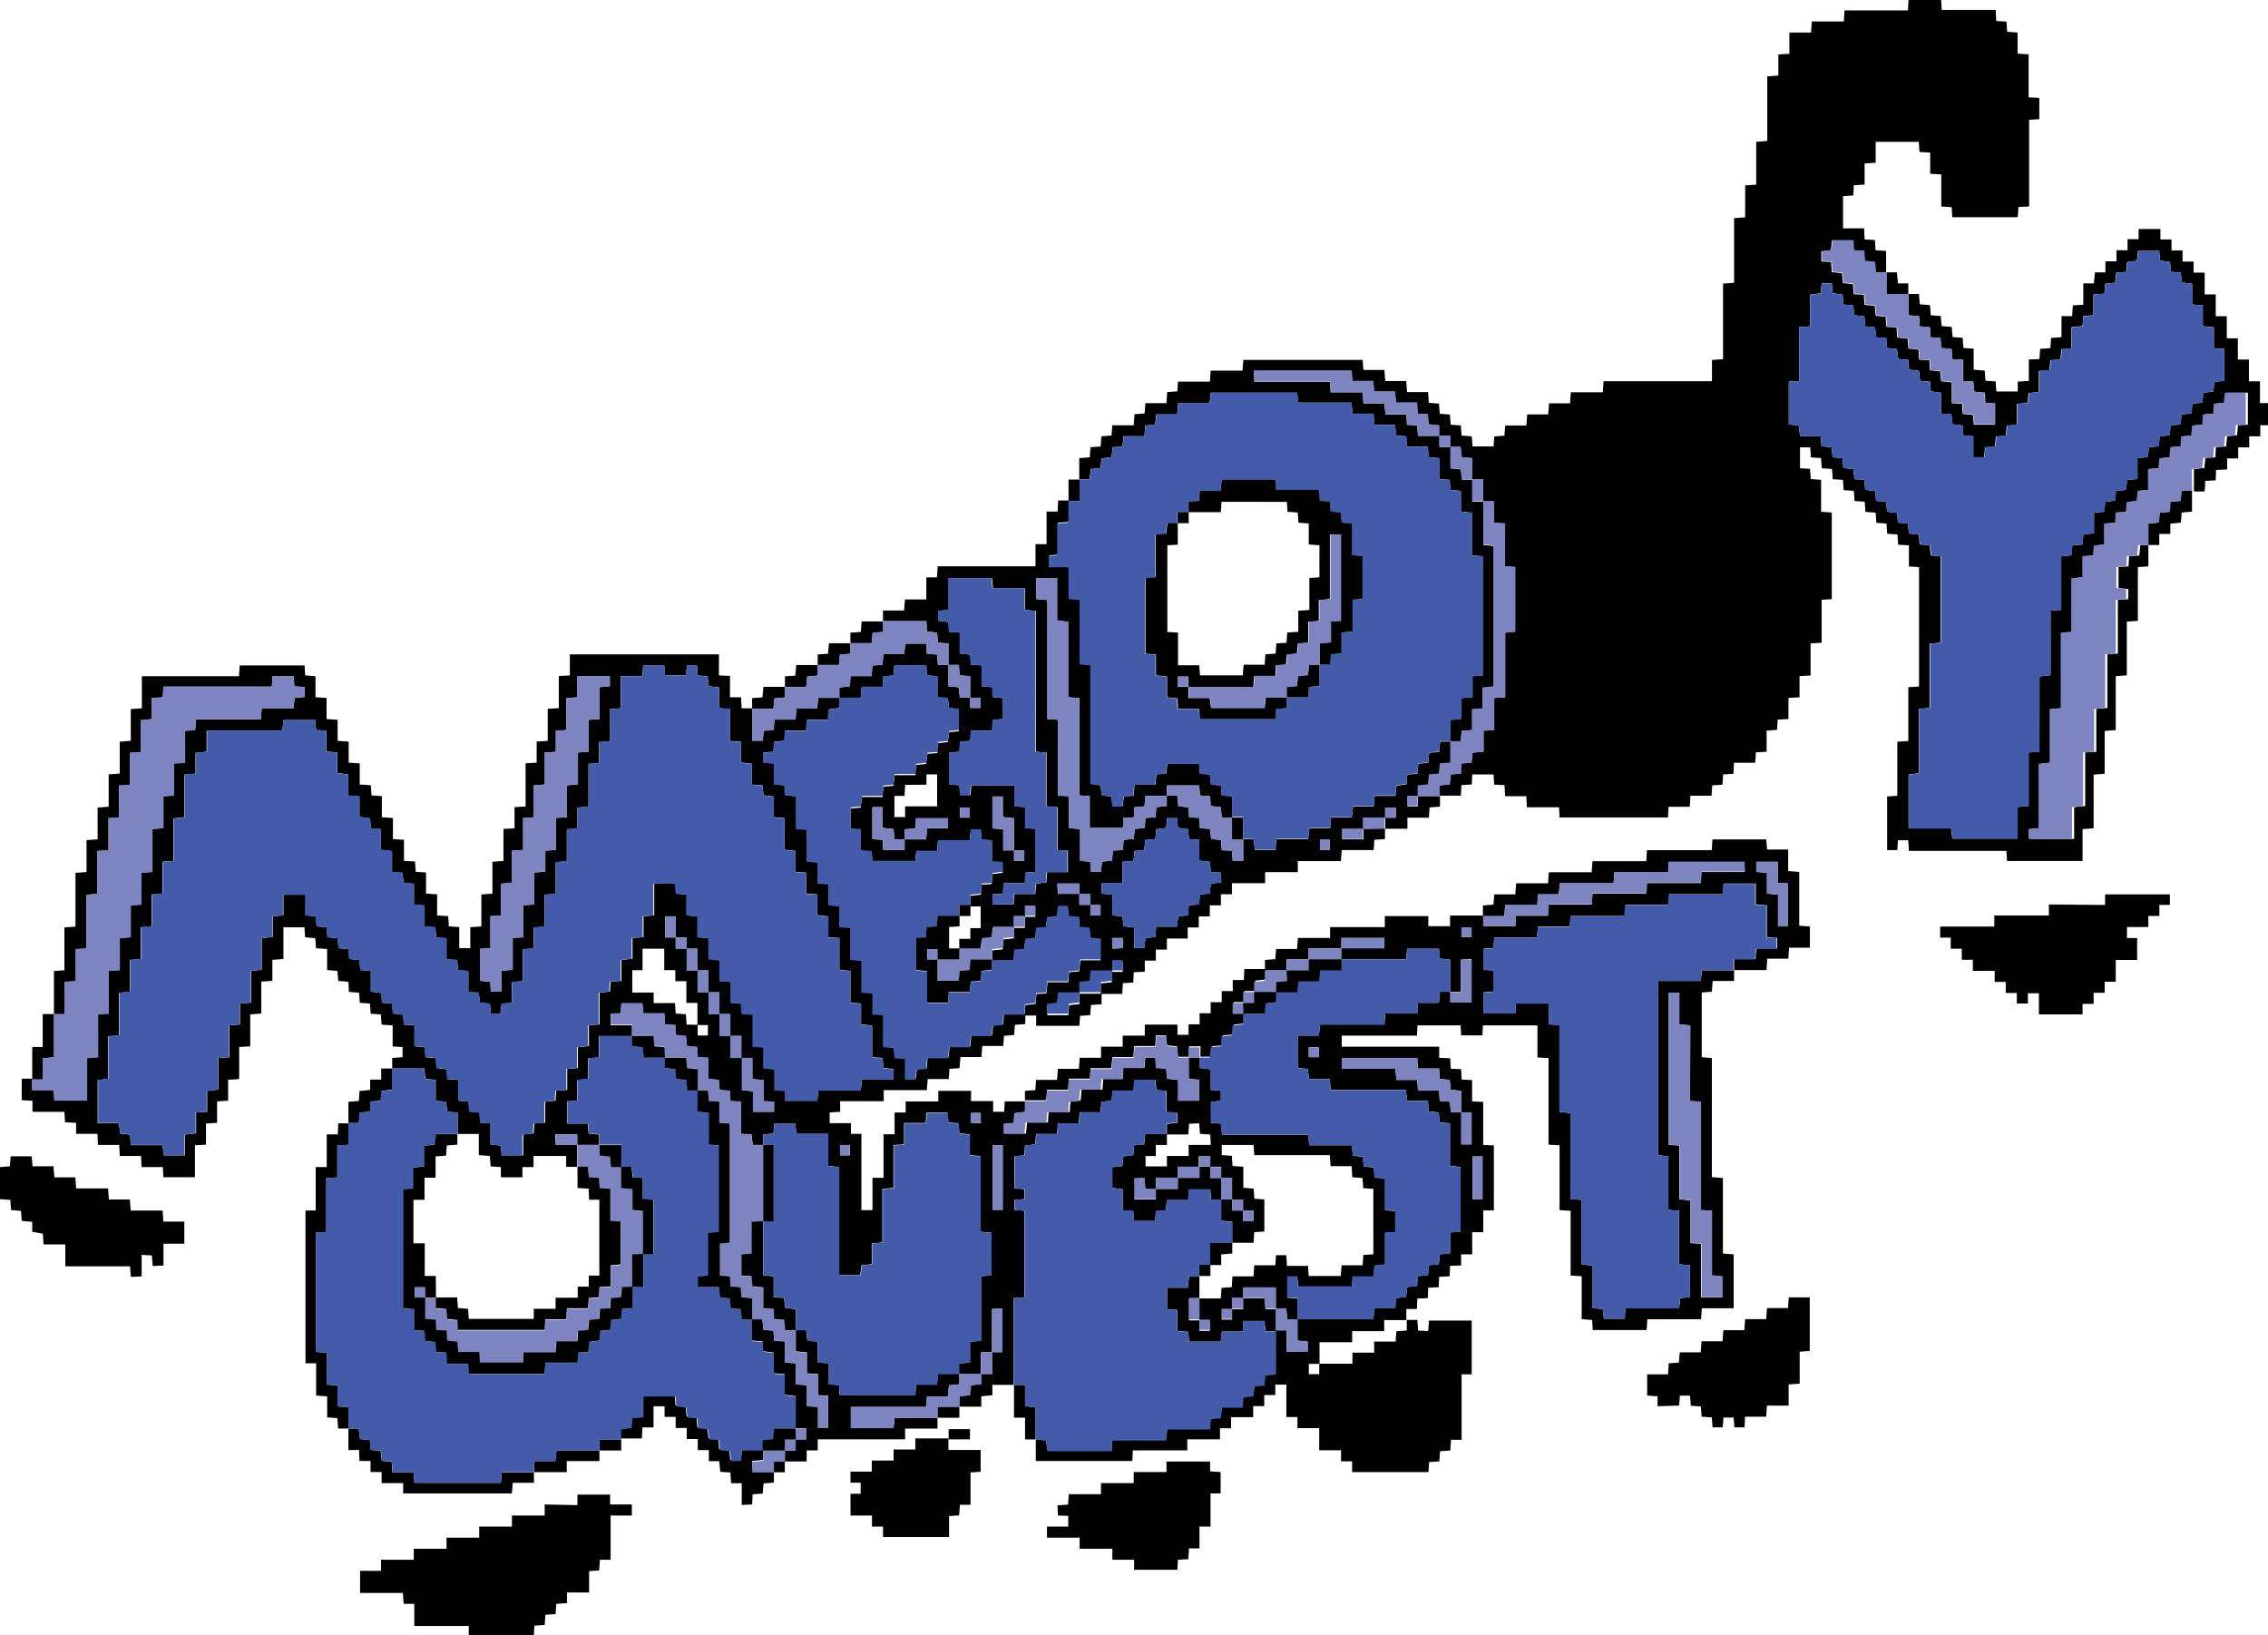 <svg xmlns="http://www.w3.org/2000/svg" viewBox="0 0 410.1 295.64"><defs><style>.cls-1{fill:#010101;}.cls-2{fill:#435ba9;}.cls-3{fill:#7e84c0;}</style></defs><g id="Layer_2" data-name="Layer 2"><g id="Layer_1-2" data-name="Layer 1"><path class="cls-1" d="M388.47,98.51v3.88l-1.9.14v9.71l-2,.15v9.71l-2,.15V132l-2,.15v7.74l-2,.15v9.71l-2,.15v5.76H362.91c0-.54-.08-1.12-.12-1.82H345.16c0-.7-.08-1.27-.12-1.93h-1.85l-.13,1.79h-1.83V144l1.84-.13V134.1l2-.13v-9.73l1.93-.13V102.53l-1.83-.11V98.59l-1.95-.11c0-.6-.08-1.17-.13-1.86l-1.85-.12-.12-1.85-1.85-.12c0-.59-.08-1.17-.12-1.85l-1.85-.13c0-.58-.08-1.16-.13-1.84l-1.84-.13c0-.58-.08-1.16-.13-1.84l-1.84-.13c0-.58-.08-1.16-.13-1.85l-1.85-.12c0-.59-.08-1.16-.12-1.85l-1.85-.13-.13-1.84-1.84-.13c0-.58-.08-1.16-.13-1.82h-1.83v3.79l1.81.1.13,1.85,1.87.14v5.78l1.93.13v15.66l-1.83.12v7.76l-2,.13v5.79l-2,.12v3.83l-2,.11V130l-1.95.1-.12,1.86-1.88.13v3.83l-1.94.1c0,.6-.08,1.18-.13,1.88h-3.83l-.1,2-1.87.11c0,.59-.07,1.17-.12,1.86l-1.84.12-.13,1.87h-3.82c0,.69-.08,1.27-.12,2h-3.83l-.11,1.93H282l-.1-1.84h-5.81l-.1-2h-3.85c0-.69-.06-1.27-.09-2l-1.87-.1-.12-1.84h-3.85l-.08,1.82-1.87.11c0,.6-.07,1.18-.12,1.91h-3.9l0,0V142l1.88-.19.18-1.81,1.82-.13.1-1.85,1.84-.11.17-1.83,2-.2V132.1l1.91-.12v-5.79l2-.12V114.39l1.81-.19V102.52l-1.86-.12V94.64l-2-.12V90.65h-1.94v-4h-2V82.83l-1.88-.18-.19-1.86h-1.88v-2h-2V76.92l-1.89-.2-.17-1.82-1.83-.1c0-.65-.06-1.23-.1-2h-3.81l-.19-2h-3.78c0-.69-.08-1.22-.13-1.91h-3.81l-.11-1.86H226.73l.09,2H240.5c0,.69.07,1.22.11,1.9h5.79l.14,2h3.79l.2,2h3.77l.11,1.87,1.84.12c.06.69.11,1.26.16,1.89h3.88v2h2v3.88l1.88.17.19,1.86h1.88v4h2v7.82l1.85.18v25.46l-2,.21v3.77l-1.89.11V132l-1.88.14c-.07.69-.13,1.27-.19,1.89h-1.88l0,0v-3.86l2-.24V126.2l2-.14v-3.82l1.84-.11V100.56l-1.94-.14V92.7l-2-.23V88.74l-1.83-.15-.22-1.85-1.85-.11v-3.8l-1.88-.17-.22-1.92h-3.75l-.13-1.85-1.81-.18-.24-1.92H248.5l-.14-2h-3.77l-.24-2h-9.66L234.56,71H218.94l-.23,1.92H213l-.14,2h-3.78l-.21,1.87-1.8.14-.13,1.94h-3.78l-.2,1.87-1.79.12L201,82.65l-1.81.22c-.08.67-.14,1.25-.2,1.79l-1.77.12-.19,1.9h-1.88V82.82l1.89-.13.14-1.84,1.83-.13.14-1.84,1.83-.14.15-1.85H205l.14-2,1.83-.14.14-1.86h3.81c.05-.69.09-1.26.13-2l1.84-.14L213,69h5.77l.15-2h5.77c0-.69.09-1.26.14-1.93h21.56c.05.54.09,1.11.15,1.82h3.79l.15,2h3.79l.15,2h3.81l.13,1.94,1.84.14.14,1.84,1.83.14.14,1.83,1.83.14.15,1.83,1.83.14.14,1.82h3.81l.13-1.8,1.83-.14.15-1.85H276l.15-2h3.8l.15-2h3.79l.15-2h5.77l.15-2h19.6V65.08l2-.14V51.27l2-.14V39.44l2-.14V33.52l2-.14V25.63l2-.14V13.8l2-.14V9.85l2-.13V5.88h3.92l.13-2h5.8l.11-2H345c0-.69.07-1.27.11-1.93H351l.1,1.84h9.76l.1,2,1.86.12c0,.59.08,1.16.12,1.84l1.88.13V9.7l2,.12V17.6l1.93.1v3.85l-1.84.1V37.32l-1.94.11c0,.6-.08,1.17-.13,1.84H353l-.09-1.81-1.89-.13v-5.8l-2-.11V27.59l-1.94-.11c-.05-.6-.09-1.18-.13-1.84h-7.79v3.79l-2,.11v3.84l-1.95.1c0,.6-.07,1.18-.11,1.86l-1.84.12v5.82h3.81c0,.7.06,1.28.09,2l1.87.11.11,1.86,1.91.12v3.9l0,0h-1.9l-.2-1.88-1.81-.18c0-.66-.08-1.19-.12-1.82l-1.86-.1c0-.67-.06-1.24-.09-1.82h-3.82l-.19,1.8-1.73.17v1.84l1.79.09c0,.67.07,1.25.11,1.84l1.83.16.19,1.81,1.81.19.13,1.82,1.85.09c0,.68.07,1.25.11,1.85l1.83.16c.07.68.13,1.26.19,1.81l1.81.18c0,.66.08,1.2.12,1.82l1.85.1c0,.68.08,1.25.11,1.84l1.84.17c.07.68.13,1.25.19,1.81l1.81.18c0,.66.08,1.2.12,1.82l1.85.1c0,.67.08,1.25.11,1.84l1.83.16c.08.69.14,1.26.19,1.81l1.91.2v3.77l1.88.11c0,.67.07,1.25.11,1.84l1.83.16c.07.68.13,1.26.18,1.77h3.78V72.94L359,72.83c0-.68-.08-1.25-.12-1.84L357,70.82c-.08-.68-.14-1.26-.2-1.84L355,68.89V65.05L353,64.94c-.05-.68-.09-1.25-.12-1.84l-1.83-.17c-.07-.68-.14-1.26-.2-1.81L349.08,61c0-.67-.07-1.21-.1-1.82L347.12,59c0-.67-.08-1.25-.12-1.84L345.1,57V53.15l0,0H347c0,.6.1,1.18.15,1.87l1.83.14.14,1.83,1.83.15c0,.55.09,1.13.15,1.82l1.82.15c.05.55.09,1.13.15,1.83l1.83.14c0,.55.08,1.13.14,1.83l1.84.13v3.8l2,.16c0,.54.09,1.12.14,1.83l1.84.13c0,.55.08,1.13.13,1.82h3.86V69l2-.14V65l1.93-.08c0-.56.08-1.13.13-1.86l1.84-.12c0-.55.08-1.12.13-1.85l1.88-.13V57.15h1.93c0-.63.08-1.2.13-1.94l1.88-.12V51.24h1.91c.07-.67.13-1.29.2-2h1.89v-2h2v-2h2v-2h2V41.4h3.95v1.89h2v2h2v2h2v2h2v3.94h2v3.94h2v4h2V65h2v3.94h2v3.94h1.92v4h-1.86v2h-2v2h-2v2h-2v2l-2,.09c0,.61-.05,1.19-.08,1.88l-1.89.09c0,.61-.05,1.19-.09,1.92h-1.94l0,0V84.81l1.88-.2c.07-.69.12-1.26.18-1.82l1.82-.1c0-.66.07-1.23.1-1.85l1.84-.13c.07-.69.13-1.27.18-1.82l1.8-.21c.07-.68.12-1.25.17-1.81l1.78-.09V71h-3.77c-.07.67-.13,1.25-.19,1.8l-1.82.18c0,.67-.06,1.2-.1,1.82l-1.85.1c-.05.68-.09,1.26-.13,1.84l-1.82.18c-.08.68-.14,1.26-.2,1.8l-1.82.17c0,.69-.06,1.22-.09,1.82l-1.85.11-.16,1.83-1.81.19c-.07.69-.13,1.26-.18,1.81l-1.88.13v3.8l-1.88.14-.18,1.82-1.8.2c-.07.69-.12,1.26-.17,1.81l-1.83.1-.1,1.86-2,.13v3.8l-1.86.17-.13,1.83-1.93.1v3.82l-2,.17v9.71l-1.91.13v13.67l-2,.12v9.71l-2,.21v11.66l-1.81.12v1.81h7.86v-5.74l2-.2v-9.69l2-.11v-7.76l2-.17V118.3l1.9-.13v-9.73l1.88-.11v-1.84l-1.76-.17v-3.8l1.81-.12.1-1.84,1.84-.13c.07-.69.12-1.27.19-1.89h1.88Zm-19.7,37.4V122.29l2-.22V110.42l1.92-.15V100.6l1.89-.23c.05-.64.08-1.17.13-1.79l1.81-.12c.07-.68.13-1.26.19-1.81l1.92-.25V92.68l1.83-.15c.08-.69.15-1.26.21-1.81l1.8-.2c.05-.67.08-1.21.12-1.77l1.81-.18c.09-.68.16-1.25.23-1.82l1.86-.14V82.85l1.86-.21c.08-.68.16-1.26.22-1.81l1.77-.13c.06-.66.11-1.23.15-1.8l1.81-.22c.08-.68.14-1.25.2-1.8l1.77-.12c.07-.67.13-1.25.18-1.81l1.82-.22.14-1.78,1.8-.13c.08-.69.14-1.26.2-1.81l1.81-.23L400.4,69l1.78-.12v-5.8l-1.87-.14V59.17l-2-.2V55.2l-1.92-.15V51.29l-1.86-.22c-.08-.68-.14-1.25-.21-1.8l-1.76-.12c-.07-.67-.13-1.25-.18-1.81l-1.83-.22c0-.64-.08-1.17-.13-1.76H386.6l-.2,1.79-1.8.23c-.05.64-.09,1.18-.14,1.77l-1.8.15c-.08.68-.15,1.26-.21,1.81l-1.8.2c0,.67-.08,1.2-.12,1.78l-2,.16V57l-1.85.15c0,.64-.09,1.21-.13,1.8l-2,.21V63l-1.82.14c-.06.66-.11,1.23-.16,1.8l-1.81.22-.19,1.79-1.9.13v3.77l-1.87.23c-.05.64-.1,1.18-.15,1.79l-1.94.13v3.78l-1.86.2-.13,1.78-1.81.17c-.08.68-.15,1.26-.22,1.83l-1.78.13c0,.63-.09,1.21-.13,1.79h-2V78.87L355,78.72l-.14-1.79-1.82-.22c-.07-.68-.14-1.25-.2-1.8L351,74.78V71l-1.88-.24c0-.63-.09-1.17-.14-1.78l-1.79-.13c-.08-.68-.15-1.26-.21-1.81l-1.8-.22c0-.65-.09-1.18-.14-1.77l-1.8-.15L343,63.11l-1.8-.2c-.05-.68-.08-1.21-.12-1.77L339.27,61c-.09-.68-.16-1.26-.23-1.82L337.26,59l-.13-1.8-1.81-.2-.23-1.8-1.77-.14c-.05-.65-.1-1.23-.14-1.8L331.33,53c0-.63-.07-1.16-.1-1.76h-1.84l-.17,1.79-1.92.23V59l-2,.15v9.73l-1.85.11v7.75l1.8.17.23,1.92h3.74l.14,1.84,1.8.2c.09.68.16,1.25.23,1.8l1.78.15.14,1.79,1.81.21c.08.68.14,1.26.21,1.81l1.76.12.18,1.81,1.82.22.13,1.78,1.81.13.2,1.81,1.8.23c.06.64.1,1.17.15,1.77l1.79.14c.08.69.15,1.26.21,1.81l1.81.21.12,1.77,1.81.17c.08.69.15,1.26.22,1.83l1.76.13v15.62l-2,.2V128l-1.93.15v11.65l-1.86.22v9.75h7.71c.08.74.14,1.31.19,1.84h11.8v-5.72l2-.16v-9.7Z"/><path class="cls-1" d="M183.35,250.38h-3.91v1.87l-2,.19v1.88h-4l0,0v-1.91l1.88-.16.17-1.81,1.86-.19V248.4h2v-3.94h1.88v-7.89l-1.85.09v7.83h-2v3.94l-4,0,0,0v-1.88l2-.25v-3.74l2-.14V230.73l1.83-.14v-7.73l-1.95-.18V209l-1.93-.16v-3.75l-1.86-.22c-.08-.68-.14-1.25-.21-1.8l-1.78-.12c-.05-.67-.1-1.24-.14-1.79h-3.81l-.15,1.87h-3.91v3.87l-1.92.12v7.75l-2,.16v9.71l-1.92.16v3.75l-1.86.21-.23,1.78h-3.84V211l-2-.23V205H144l-.2-1.83H140l-.14,1.76-1.88.18V207H136.1l-.21-1.94L134,205v-5.81l-1.93-.1-.11-1.85-1.83-.16-.19-1.81-1.91-.2v-3.77l-1.87-.1-.12-1.84-1.83-.17-.19-1.81-1.81-.18-.12-1.82-1.85-.1-.11-2h-3.8l-.19-1.81h-3.79l-.12,1.8-1.81.1v2h3.85v1.95h-6v3.87l-1.92.14v3.76l-2,.25V199l-1.83.14v4h3.77l.14,1.8,1.91.19V207h-4v-1.89h-3.94l.09,1.86h3.88v4h-2V209h-5.9V211h-2v1.85h-3.9L90.56,211l-1.84-.13L88.58,209l-2-.16v-3.82H82.75v-3.87L80.87,201l-.22-1.8L78.79,199v-3.77l-1.87-.17-.2-1.89h-5.8v-1.89l1.87-.15v-1.83L71,189.19v-3.8l-2-.14-.14-1.84-1.83-.14-.14-1.83-1.83-.14-.14-1.83-1.83-.14L63,177.5l-1.82-.15L61,175.53l-1.85-.15v-3.8l-2-.14-.14-1.83-1.83-.15-.14-1.81H51.25v5.73l-2,.15v3.8l-2,.14v5.78l-2,.14v5.78l-2,.13v5.79l-2,.13V199l-2,.13V203l-2,.13v3.82l-2,.11v5.78H29.54L29.45,211H25.6l-.1-2H21.66l-.1-2H17.71l-.09-2H13.76v-2l-2-.1-.11-1.89H5.87v-2l-1.94-.1v-3.89h1.9l0,0v2H9.72l.1,1.83H15.7v-7.75l2-.13v-7.78l1.91-.09V175.5l2-.12V169.6l2-.18v-5.76l1.91-.13v-5.78l2-.12v-7.74l2-.21v-5.74l1.9-.12V138l2-.13v-5.77l1.86-.18.13-1.88H47.19l.12-2h5.77l.19-1.85,1.79-.17v-1.83l-1.84-.1-.12-1.81H49.25l-.08,1.85H29.55l-.11,1.94-2,.11V130l-2,.22V136l-1.91.11v5.78l-2,.16v5.78l-1.91.11v5.8l-2,.12v7.75l-2,.19v9.69l-1.91.13v5.79l-2,.12v5.84H9.75l0,0v-7.82l1.9-.13v-7.75l2-.14v-9.72l2-.15v-5.77l2-.14V146l2-.15V140l2-.15v-5.76l2-.16V128.2l2-.15v-5.8H43.21l.14-1.94H55.07l.11,1.8,1.87.14v3.8l2,.14V130l2,.14v3.8l2,.14v3.81l2,.13v3.82l2,.12.13,1.85,1.87.13v3.81l2,.14v3.81l2,.13v3.82l2,.11.12,1.85,1.87.14v3.81l2,.13v3.82l2,.12.13,1.85,1.87.13v3.8h2v-3.78l2-.13v-5.79l2-.13v-5.79l2-.12v-5.8l2-.11v-3.83l2-.12V138l2-.11v-3.83l2-.11v-5.81l2-.11v-5.81l2-.1v-3.81H130v3.8l2,.09v3.86h2l.1,2H136l0,0v5.83h1.91l.19-1.8,1.81-.17.12-1.88h3.82l.12-2h3.8l.18-1.92h3.86l0,0V128l-1.89.24-.16,1.86H146l-.22,2H142l-.14,1.82-1.8.16-.22,1.84-1.77.1v1.85l1.95.16v3.79l1.85.15.13,1.8,2,.19v5.74l1.92.16v5.73l2,.23v3.75l1.92.15v3.76l2,.23v3.75l2,.14v5.74l2,.24v5.71l2,.15v3.81l1.92.11v5.77l1.88.17.22,1.84,1.86.12v3.77h1.87l.22-1.81,1.79-.13.13-1.94h3.77l.24-2h3.74l.14-2h3.78l.2-1.87,1.8-.13.14-1.89h3.86v1.88l-1.88.15-.15,1.83-1.82.15c-.05.56-.09,1.13-.15,1.84h-3.78c-.06.69-.11,1.26-.16,2h-3.79c-.05.69-.1,1.26-.16,2l-1.83.14c0,.55-.08,1.13-.13,1.84h-3.8l-.15,2h-7.8v2h-7.88V201l-1.9.13v1.93h3.84V205h1.9v13.79h2v-5.84h2v-7.88h2v-3.94h2v-2h5.91v-1.91h5.91v1.85h4V201h2l.1-1.88h3.91l0,0V201l-1.88.2c-.07.68-.13,1.26-.18,1.81l-1.79.12v1.81h3.79l.18-2h3.79c0-.69.08-1.22.13-1.9h3.81c0-.72.08-1.3.12-1.89l1.83-.17.2-2h3.77l.12-1.9H203l.13-2h3.8c.07-.73.12-1.31.17-1.85h1.83l.1,1.85,1.84.11.17,1.83,2,.21V199h3.77v-3.8l-1.87-.15V191.2l0,0h2l0,0v1.87l2,.26v3.73l1.82.14V199l-1.78.23V203l1.8.15.21,2h15.59c.06.7.1,1.23.16,1.91h7.7l.21,1.87,1.8.22.15,1.78,1.79.13.21,1.86,1.86.11v5.78l1.86.14v3.83l-1.86.11v5.77l-1.88.17c-.08.68-.14,1.25-.23,2h-3.75l-.13,1.79h-9.7c-.08-.67-.15-1.24-.21-1.8h-1.77v3.79l1.88.17v3.87l0,0h-1.9l-.19-1.94h-1.88v-3.87h-5.89v1.89h-2v2h-1.89v1.85h1.86v-1.88h2v-2h3.87l.2,2h1.88l0,4,0,0h-1.88c-.1-.76-.17-1.33-.23-1.88h-3.76l-.14,1.93h-3.77l-.21,1.81H215l-.14-1.78-2-.14v-3.81l-1.84-.12v-3.9h3.76c.09-.74.15-1.31.23-2h1.87c0,1.33,0,2.65,0,4H215v3.91h1.89v1.89h1.86v-1.86h-1.89l0-4h3.88l.14-1.91,1.85-.13.12-1.95h3.81l.14-2h3.8c.06-.71.1-1.29.14-1.83h1.85l.12,1.94h3.82c0,.7.09,1.27.12,1.82h5.79l.15-1.93h3.79l.15-1.87,1.8-.12V214.94l-1.83-.13-.13-1.84-1.85-.13-.12-2H240.6l-.14-2H226.8l-.14-1.83h-5.74v1.82l1.82.14.13,1.84,1.95.13v3.81l1.86.14.14,1.84,1.8.11v5.8l-1.83.14-.12,1.91h-3.88V220.9l-2-.21v-3.84h2v2h2v1.88h1.86v-1.85h-1.89v-2h-2v-3.93h-2v-2h-2v-1.89h-2V211H213v2H209v2h-1.91l-.17-2-1.77.08v3.77H209v-1.89h3.95v-2h3.94v-2h2v2h2c0,1.32,0,2.65,0,4l-1.92-.1-.11-1.81H215l-.14,1.94H211l-.19,1.87-1.8.12c-.05.66-.09,1.24-.13,1.79h-3.8c-.07-.68-.13-1.26-.18-1.8l-1.9-.13V215l-1.87-.23V211l1.81-.14.19-1.8,1.81-.23.14-1.78,1.81-.13c.07-.68.12-1.25.19-1.91H211v2h-2v2h-1.86v1.87H211V209h3.93v-2h4l-.09-1.87-1.86-.14-.14-1.9-1.83.08-.14,1.93H211v-1.89l1.9-.23v-1.79l-1.94-.13v-3.78l-1.87-.21c-.05-.66-.09-1.19-.14-1.76h-3.78l-.22,1.91h-3.75L201,199l-1.81.19-.24,1.91h-3.73c-.05.68-.1,1.25-.15,2h-3.81c0,.7-.08,1.23-.12,1.93h-3.79l-.18,1.87-1.83.22-.13,1.79-1.79.12v5.77l1.79.21v1.78l-1.78.14v1.85l1.77.11v15.65l-1.89.15v15.7Zm-59.2-78.86v-2h-2v-3.86h-1.86v3.83h1.89v2h2v3.94h2v3.95h2v3.94h2v3.94h2v4h2v5.84l2,.2V201h3.8v-1.8l-1.93-.11v-3.82l-2-.15v-3.84h-2v-4h-2v-3.94h-2v-3.94h-2v-3.95h-2v-3.94Zm2,13.76v1.93H128v-1.89h-1.89v-4h-2v-3.93h-2v-2h-2v-3.87h-3.93v3.88h-1.85v4.05h3.86v1.9h3.86l.13,1.89,1.84.13.13,1.87ZM88.69,203.1v3.8l1.9.22.11,1.76h3.92v-3.76l1.87-.22.15-1.79,1.94-.13v-3.79l1.87-.19.12-1.79,2-.16v-3.79l1.92-.16v-3.76l2-.22v-3.75l1.92-.15v-5.73l1.88-.23.14-1.79,1.94-.13v-3.77l2-.24v-3.74l2-.15v-3.79l1.93-.15v-5.73h3.84l.21,1.81,1.88.14v3.76l2,.23v3.75l2,.14v3.77l2,.24v3.74l2,.14v3.8l1.86.15.13,1.81,2,.17v5.76l1.93.16v3.75l2,.23v3.75l1.87.13L142,199h5.79l.15-1.87h7.7l.22-2h5.71v-1.87l-1.79-.17-.22-1.82-1.86-.14V185.4l-2-.21v-3.77l-1.92-.15v-5.73l-2-.23v-5.72l-2-.14v-3.77l-2-.24V161.7l-2-.14v-3.8l-1.93-.15v-3.77l-2-.2V147.9l-1.92-.16V144l-1.87-.22-.2-1.8-1.89-.13v-3.77l-2-.24v-3.74l-2-.14v-5.78l-1.93-.13v-3.78l-1.87-.19-.22-1.82-1.79-.14-.12-1.78h-1.81l-.23,1.78h-3.75l-.13-1.78h-3.82l-.14,1.88h-3.91v5.84l-1.92.12V134l-2,.16v3.79l-1.92.15v7.72l-2,.2v3.77l-1.92.15v5.73l-2,.23v5.72l-2,.14v5.74l-2,.24v3.74l-2,.15v5.77l-1.93.15v3.76l-1.87.2-.22,1.79H88.73l-.13-1.8-1.82-.2-.21-1.81-1.88-.13v-3.77l-1.88-.22-.13-1.79-1.94-.13v-3.78l-1.87-.22-.15-1.79-1.94-.13v-3.81l-1.93-.14v-3.77l-1.87-.2-.22-1.81-1.87-.14v-3.77l-2-.22v-3.75l-1.81-.14-.17-1.81L65,147.7V144l-2-.14V140l-2-.24v-3.73l-2-.16v-3.79L57.16,132,57,130.18H51.28l-.23,1.92H37.36v3.8l-2,.23v3.75l-2,.14v7.71l-2,.24v7.68l-2,.15v5.77l-1.93.15v5.74l-2,.2v5.74l-1.92.16v5.73l-2,.23v7.69l-2,.14v7.71l-1.85.23v7.79H21.5l.22,1.86,1.8.2.13,1.9h5.74l.23,1.85h3.84v-3.76l2-.23v-3.76l2-.13v-3.77l2-.25v-5.7l2-.15v-5.77l1.93-.14v-3.78l2-.19v-5.75l1.93-.16v-5.73l2-.23v-3.75l1.93-.14v-3.74h4v3.74l1.83.16.22,1.81,1.79.2.12,1.77,1.82.18.22,1.82,1.78.14.13,1.79,1.81.21.23,1.8,1.86.15v3.76l1.87.22.19,1.79,1.77.13.19,1.81,1.82.22.14,1.79,1.93.13v3.78l1.87.2.13,1.78,1.81.16.21,1.81,1.8.2.12,1.78,2,.17V199l1.84.15.13,1.8,1.81.2.22,1.83Zm11.82-71v3.83l-2,.12v5.78l-2,.18v5.75l-1.91.13v5.79l-2,.12v5.77l-2,.21v5.74l-1.91.12v5.79l-1.86.11v5.79l1.83.18.11,1.79h1.93v-3.8l2-.15v-5.79l1.9-.09v-5.82l2-.11v-5.78l2-.18V153.8l1.9-.13v-5.79l2-.11V142l2-.21v-5.74l1.91-.12v-5.79l2-.12v-5.78l1.86-.18v-1.79h-5.87v3.8l-2,.15V132Zm79,74.95v11.68h1.81V207.06Zm-27.6,0v1.84h1.78V207Zm25.44-4v-1.83h-1.76V203Z"/><path class="cls-1" d="M228.73,175.45v-1.9l1.87-.14.14-1.84h3.79l.16-2h5.82v-1.95h9.89v-2h7.87v1.83h3.93v-1.92h6v1.89H274l.09-1.86h5.81c0-.72.08-1.29.12-2h7.75l.18-2h9.7c.05-.69.09-1.23.13-1.91h9.74l.11-2h7.84l-.08-1.81H301.74l-.12,1.87h-9.73c0,.72-.08,1.29-.13,2h-9.71c-.07.72-.13,1.3-.2,2h-3.78l-.1,1.95h-5.79l-.17,2h-3.87V163.7l1.91-.15.14-1.85H274l.15-2h5.77l.14-2h7.75l.14-2h9.72l.14-2h11.7l.14-1.94h9.73l.14,1.82h3.82v3.91l2,.15v9.72l1.93.14v3.83h-3.77l-.13,2h-3.82l-.13,2.05h-5.86V173.4h3.88c0-.7.1-1.23.15-1.92h3.75v-1.91l-1.86-.11v-5.78l-2-.16v-3.78h-5.79l-.14,1.94h-9.73l-.12,1.93h-7.76l-.15,2H284l-.15,1.92h-5.75l-.19,2H270.2l-.15,1.85-1.78.12v3.83l1.78.11v3.81l-1.77.15v3.79H274c0-.64.08-1.21.13-1.78h5.93v3.77l1.92.14V201l2,.24V216.8l2,.13v11.66l2,.24v7.68l1.84.15.2,1.76h3.78c0-.66.08-1.19.13-1.87h9.68l.24-1.88,1.75-.14v-5.75l-2-.21V218.9l-1.92-.15v-9.68l-1.82-.21V177.35h7.68c.06-.68.12-1.25.18-1.91h5.84v1.92h-3.88l-.14,1.94-1.83.14v11.7l1.83.14v21.54l2,.16v13.65l1.94.15v9.74h-5.75l-.14,2h-9.72l-.13,1.94H288l-.11-1.81L286,238.5v-7.76l-2-.13v-11.7l-2-.13V207.06l-2-.11V191.29l-2-.11v-5.79h-9.86l-.09,1.8h-3.85l-.09-1.8h-7.81c0,.57-.05,1.14-.09,1.85H242.61v2h17.62v2l2,.09.1,1.88,1.87.1.1,1.86,1.89.11v3.85l2,.09V207l1.93.09v11.75H268.2v3.94h-2v4h-2v2l-2,.08c0,.62-.05,1.2-.09,1.89l-1.88.09-.09,1.88-1.89.09-.08,1.88-1.89.09c0,.61-.05,1.19-.08,1.89h-1.91v2h-4v2H244.5v2h-5.9v3.92h-1.94v1.85h1.89v-1.89h6v-2h3.93v-2h3.89c0-.75.09-1.33.13-1.87l1.87-.13v-1.92h1.91c.05.63.09,1.21.14,1.93l1.83.08.14-1.89h7.73v9.73h-1.83v11.83h-1.92c0,.63-.08,1.2-.13,1.93l-1.85.13-.13,1.84-1.84.13-.13,1.81H244.49V264.2h-2v-2h-3.95v-4h-3.94v-2h-2v-5.86h-2v1.88h-2v2h-2v2h-4v2h-2v2h-5.92v2h-9.85c0,.69-.06,1.26-.09,1.92H187.29v-3.85h1.87l.24,1.89H201l.13-1.94h9.69l.24-2h7.68l.14-1.85,1.81-.18.23-1.91h3.74c.05-.68.09-1.25.14-1.85l1.8-.19.23-1.81,1.78-.14.13-1.82,1.92-.17v-7.81l0,0h2v3.84h3.8v-1.8l-1.86-.19v-3.85l0,0h13.71l.25-2h3.73l.15-1.83,1.8-.21c.08-.68.16-1.25.22-1.81l1.77-.12.16-1.81,1.81-.21.2-1.8,1.77-.12.17-1.82,1.92-.23v-3.74l1.83-.13V211l-1.91-.24v-7.68l-1.83-.14c-.08-.68-.15-1.26-.21-1.8l-1.8-.23-.14-1.87h-3.77l-.23-2H240.61c-.05-.7-.09-1.23-.15-1.92H236.7l-.23-1.88-1.75-.13v-5.89h3.76c.08-.74.15-1.31.23-2h11.63l.15-2h5.78c.05-.7.08-1.23.12-1.92h3.79l.2-2h1.87v1.9h3.84v-7.8l-1.93.09v5.84h-1.94v-5.82l-1.88-.22c-.06-.65-.1-1.18-.15-1.76h-5.75l-.19,1.89H242.52c0-.66,0-1.33,0-2h7.81v-1.86h-7.77v1.89h-5.92v2h-4v2l-4,0Zm35.5,25.62v5.83h1.86v-5.8H264.2v-3.88l-1.87-.19-.2-1.8-1.82-.16-.09-1.89h-3.84l-.11-1.87H242.62v1.93h9.68c.07.72.13,1.29.21,2h3.76l.13,1.9h3.82l.11,1.9,1.83.14c.07.69.13,1.27.19,1.89Zm41.36-2V185.39l-2-.21v-5.72h-1.85V207l1.93.11v9.71l2,.22v7.71l1.9.12v9.69h3.82v-3.77l-1.9-.19V218.88l-2-.1V199.16Zm15.88-43.26h-3.9v1.83l1.93.15v3.77l2,.21v5.73h1.77v-7.78l-1.8-.11Zm-53.4,61v-7.74h-1.79v7.74Zm-3.81-47.38h1.83v-1.78h-1.83Zm-27.61,21.7h1.83v-1.79h-1.83Z"/><path class="cls-1" d="M250.43,149.79v1.9l-1.91.14-.14,1.85h-5.76l-.16,2h-7.79v2h-5.91v2h-6v2h-2v2h-2v2h-2v2h-2v2H211v2h-2v2h-2v2l-2,.09c0,.61-.06,1.19-.09,1.88l-1.87.1-.12,1.95h-3.89v-1.9l2-.21v-1.87H203v-1.85h-1.86v1.88h-3.86c-.08.73-.14,1.3-.19,1.87l-1.87.2v1.87h-3.85c-.09.75-.16,1.32-.22,1.87l-1.78.21v1.77h3.79l.16-1.8,1.87-.21v-1.87h4v1.9l-1.92.13-.13,1.84-1.84.13-.12,1.8h-7.82v-1.85h-2v-1.87l1.91-.24.14-1.78,1.8-.13.22-2h3.75l.14-1.81,1.81-.16.22-2H199v-3.77l-1.79-.18-.23-1.82-1.78-.13c0-.64-.09-1.22-.13-1.81l-1.81-.19-.22-1.79H191.3c-.05.64-.09,1.21-.13,1.8l-1.81.2-.23,1.8-1.77.14-.14,1.8-1.81.21-.22,1.8-1.78.13c0,.66-.09,1.23-.14,1.91H179.4v-1.9l1.89-.17.18-1.8,1.85-.2v-1.88h2v-2h1.89v-1.86h-1.86v1.89h-2v2h-3.87l-.17,1.89-1.8.18-.2,1.87h-3.85v-2h2v-1.94h1.86v-3.93h-1.88v-1.89l1.92-.23.13-1.79,1.81-.12.19-1.81,1.8-.23v-1.78l-1.94-.13v-3.78l-1.87-.22-.14-1.75h-1.81l-.2,1.95h-5.73l-.16,1.92h-3.76l-.2,1.82h-7.72l-.15-1.78-1.94-.14v-3.81l-1.84-.13v-3.79l1.8-.17.22-1.92h3.75c0-.68.09-1.25.13-1.85l1.81-.18.24-1.92h3.73l.14-1.84,1.81-.19.23-1.81,1.78-.15c0-.63.08-1.21.12-1.79l1.81-.2.23-1.8,1.75-.15V128.2L171.6,128l-.21-1.8-1.88-.13v-3.77l-1.9-.22-.11-1.77h-5.77l-.17,1.8-1.84.22-.11,1.85h-3.8l-.17,2h-3.87l0,0v-1.9l1.92-.2.09-1.85h3.84l.11-1.92,1.85-.12c0-.69.1-1.26.15-2h3.81l.11-1.83h3.83l.11,1.83,1.84.14c.06.69.12,1.26.18,1.88h1.89v3.88l1.87.17.19,1.87h1.88V128h1.85v-1.86h-1.88v-3.88l-1.88-.17-.19-1.87H171.5v-3.87l-1.88-.18c-.07-.67-.13-1.25-.19-1.8l-1.83-.2-.09-1.87h-7.85l0,0v-1.92h3.83c0-.68.1-1.25.16-2h3.85v-4h1.92l.14-2h17.68v-4h2v-5.9h2l.1-2h1.92v3.89l-2,.12v5.77l-1.53.17v2h3.56v5.75l2,.17v11.67l1.93.16v21.5L199,142l.23,1.8L201,144l.14,1.78H203l.22-1.81,1.78-.12c.05-.67.09-1.24.14-2h3.8l.15-1.86,1.81-.13.16-1.78h5.77c.06.65.1,1.18.15,1.79l1.79.13.21,1.81,1.81.22.12,1.78,1.92.14v3.87h-1.9l-.2-1.9-1.81-.18-.12-1.82-1.85-.1c0-.67-.07-1.25-.11-1.82H211v1.89h-3.86l-.21,1.89-1.81.17-.1,1.82-1.87.11-.1,1.8h-6v-5.75l-1.9-.13V126.19l-2-.12V112.41l-2-.21v-7.68h-3.76v3.79l2,.17V130l1.91.13v13.68l2,.12v5.77l2,.2v5.74l1.84.13.11,1.81h1.84l.17-1.8,1.81-.2c.06-.68.12-1.26.17-1.81l1.82-.09c0-.67.07-1.25.1-1.85l1.84-.16c.07-.68.13-1.26.19-1.81l1.81-.18.12-1.82,1.85-.1c0-.68.08-1.26.12-1.84l1.89-.19v-1.88h1.9l.2,1.91,1.81.19.13,1.81,1.84.1.11,1.85,1.84.16.19,1.81,1.81.18c0,.66.08,1.2.12,1.82l1.85.1.11,1.82h1.91v-3.86h1.87l.24,1.91h3.75c0-.64.09-1.21.14-1.93h5.74l.24-2h3.75l.14-1.91h3.76l.24-2h3.74c.06-.7.1-1.23.15-1.92h3.76c.09-.73.15-1.3.21-1.85l1.8-.23c.05-.64.1-1.17.15-1.78l1.79-.13.2-1.81,1.81-.22.14-1.78,1.8-.13.2-1.89h1.88l0,0v3.89l-1.89.14-.15,1.83-1.81.16-.18,1.8-1.86.2v1.87h-1.89v1.86h1.86v-1.89l4,0,0,0v1.91l-1.88.13-.13,1.86h-3.88v2h-4c0-.67,0-1.34,0-2h1.89V146h-1.86v1.89h-3.94v2h-3.86v1.86h3.83v-1.89Zm-53.29,13.83v-2h-2v-1.89h-3.95c0,.67.06,1.24.09,1.86h3.89v2h2v1.89H199v-1.86Zm-33.5-11.83h-1.9l-.19-1.9-2-.22v-3.74h-1.81v5.79l1.84.11.12,1.82h3.86v-1.89h3.88c.07-.75.13-1.32.21-2h3.75v-1.81h-5.78c0,.65-.09,1.23-.14,1.81l-1.88.19Zm19.72,1.94v1.89h1.85v-1.86h-1.88v-5.84l-2-.21V144h-1.81v5.79l1.93.12v3.86Zm-3.83,7.91v1.86h3.76c0-.64.08-1.18.13-1.87h3.77l.2-1.87,1.81-.23.15-1.86h3.75V153.8l-1.87-.12v-7.74l-2-.17v-9.7l-1.92-.16V110.45l-2-.2v-3.89h-5.77c-.05-.68-.1-1.25-.14-1.8h-7.86v5.73l-1.83.14v1.8l1.81.23.14,1.78,1.94.14v3.78l1.87.2.12,1.79,2,.15v3.8l1.85.14c0,.64.08,1.21.13,1.81l1.78.17V130l-1.79.14-.13,1.94h-3.79l-.19,1.87-1.78.12-.17,1.81-1.81.22v5.73l1.8.14c.07.67.14,1.25.19,1.77h1.81l.15-1.75h7.86v3.79l1.93.14v3.78l1.84.16v7.75l-1.79.15-.14,1.93h-3.78c-.08.74-.14,1.32-.2,1.93Zm39.26-.08c0-.64.08-1.22.13-1.8l1.91-.22c0-.66-.06-1.23-.08-1.78l-1.83-.14c0-.65-.1-1.23-.15-1.81l-1.92-.22v-3.75l-1.85-.13c-.07-.68-.13-1.25-.19-1.81l-1.82-.23-.14-1.75h-1.8l-.2,1.79-1.81.22-.12,1.77-1.81.15-.22,1.81-1.79.2-.12,1.78-2,.17v3.9h-3.78v1.84l1.91.21v3.75l1.85.14.18,1.81,1.92.23v3.71h1.84c.08-.66.14-1.23.21-1.78l1.8-.23.14-1.86h3.76l.23-1.89,1.78-.13c0-.64.09-1.22.13-1.81l1.81-.19.23-1.81ZM163.67,141.9l-.11,2h-1.83v3.82h1.93v-1.93h5.79V140h-1.93v1.87Zm37.41,27.68.09,1.93,1.92-.09-.09-1.84Zm37.59-17.76v1.83h1.78v-1.83Zm-63.31-4V146h-1.78v1.83Z"/><path class="cls-1" d="M104.41,272.12v-1.9h5.91V272h3.93V274h-3.84v8h-1.93l-.14,1.93-1.82.12v3.86h-4v1.93l-1.93.13-.13,1.85-1.84.12-.13,1.85-1.85.12-.12,1.82H84.76v-1.76H74.91v-4H73L72.84,288H65.11v-4H68.9v-2h5.92v-2h5.92v-2h5.91v-2h5.92v-2h5.92v-2Z"/><path class="cls-1" d="M380.64,163.61V161.7h11.72v1.9h-1.9v2h-2v2H384.6v2h1.84v3.95h-3.87v3.94h-2v2h-2v2h-2v1.91h-7.89v-3.82h-2v1.85h-2v-1.91h-2v-2h-2v-2h-3.95v-2h-2v-2h-2v-2h-1.91v-2h9.79v-2h9.87v-2Z"/><path class="cls-1" d="M299.72,254.24v-1.79l-1.88-.15v-3.82h3.77l.14-2,1.83-.14.15-1.85h3.79l.15-2h3.79l.16-2h3.79l.15-2h3.8l.15-2h3.79l.15-1.94h3.79v9.69l-1.82.14v5.77l-2,.15v3.83h-3.92l-.14,2h-3.82c0,.7-.07,1.27-.11,1.93H313.6c0-.54-.08-1.11-.13-1.78h-1.84c0,.54-.08,1.11-.13,1.78h-1.84l-.13-1.8-1.84-.13-.14-1.84-1.83-.14c0-.57-.09-1.14-.14-1.82h-1.83c0,.54-.09,1.12-.14,1.79Z"/><path class="cls-1" d="M201.14,282v-2h-5.92v-2h-5.9v-2h3.84v-1.94L191.3,274c0-.55-.06-1.12-.09-1.84l1.92-.14c0-.54.08-1.11.13-1.88h5.82v-2H205v-2h5.92v-1.9h7.89v1.77l1.9.13v3.86h-1.82V276h-2v3.94H215l-.13,1.94L213,282l-.12,1.81h-7.81V282Z"/><path class="cls-1" d="M5.83,222.71V220.9l-1.89-.16-.15-1.82L2,218.77l-.14-1.83L0,216.8V211l1.79-.14.14-1.81H5.74l.14,1.81H9.67l.16,2h3.79l.15,2h5.77l.15,2h3.79l.15,2H29.4l.15,2h3.78v4H29.56v3.94l-1.95.09-.15-1.92-1.85-.09v3.89l-1.94.09-.16-1.92H11.81v-3.95H7.88l-.14-1.95Z"/><path class="cls-1" d="M171.49,260.23v1.92h5.83v3.93l-1.83.14v5.83h-1.92l-.14,1.93-1.82.12v3.78H159.67V276h-2v-2h-3.88v-3.94h1.83v-2h-1.83v-2h3.85v-2h3.94v-2h3.93v-2h6Z"/><path class="cls-1" d="M169.52,256.29v2h-5.86v1.93h-15.8v2h-2v2h-4l0,0,0-2h2v-2h1.89v-2h-1.89v-5.82l-2-.23v-3.75l-2-.14v-3.78l-1.87-.2-.12-1.8-1.92-.14v-3.87h1.9l.2,1.9,1.81.18.12,1.82,1.93.1v3.82l2,.16v3.78l2,.19v3.78l2,.11v3.78h1.84v-5.76l-1.86-.11v-3.83l-2-.11v-3.81l-2-.17v-3.87h1.87l.24,1.93,1.87.15v3.75l2,.24v3.74l1.82.14.13,1.79h13.69l.13-1.87h3.79l.16-1.95h3.88l0,0v1.9l-1.88.19-.21,2h-3.77l-.11,1.9H153.85v3.83h7.72l.18-1.86h7.8Z"/><path class="cls-1" d="M185.33,199.12v-1.9l1.88-.14.13-1.84h3.8l.15-2h3.79l.16-2h3.85v-2H203v-2h4v-2h5.91v1.84h2v-1.89h2v-2h2v-2h2v-2h2v-2h2l.1-2h3.92l0,0v1.9l-1.94.19v1.88h-2v2h-1.89v2h1.89v1.87l-1.9.22-.2,1.79-1.8.14-.12,1.82-1.82.16-.21,1.88h-1.87l0,0v-1.88h-2v1.89l0,0H213c-.08-.74-.13-1.32-.19-1.87l-1.8-.2c-.06-.68-.12-1.26-.17-1.78H209l-.1,1.92h-3.82l-.15,2h-3.78l-.21,2H197.2l-.12,1.89h-3.82c0,.72-.07,1.29-.11,2h-3.81l-.18,1.92H185.3Z"/><path class="cls-1" d="M63,258.27H61.14L61,256.39l-1.84-.14v-3.79l-2-.16v-5.82H55.24V218.85h1.84V211h2v-5.91h2l.09-2H63v3.89l-2,.12v5.78L59,213v9.73l-1.84.12v21.57l1.94.14v5.78l1.92.12v3.81l2,.15v3.87Z"/><path class="cls-1" d="M139.94,266.15v1.9l-1.88.14-.14,1.84-1.83.14L136,272l-1.88.09v-3.93h-1.92l-.14-1.94-1.82-.12-.19-1.93h-1.88v-2h-2v-2h-2v-2h-2v-2h-2v-1.92h-2v3.82h-2l-.11,2h-3.9v-1.85l1.91-.25.14-1.78,2-.13v-3.8h5.79l.13,1.81,1.82.19.22,1.82,1.78.13.13,1.8,1.81.2.23,1.81,1.77.14.14,1.8,1.81.2.22,1.78H134l.14-1.9H138v1.9l-2,.19.08,1.88H140Z"/><path class="cls-1" d="M96.55,266.16v1.92H92.71L92.56,270H72.9v-1.86H69v-2H67v-2H65l-.08-2L63,262.17v-3.9h1.86l.24,1.91,1.77.14.14,1.8,1.81.21.22,1.8,1.78.12.14,2H74.8l.13,1.83H90.57l.15-1.88h5.83Z"/><path class="cls-1" d="M396.36,88.65v3.86l-1.88.15c0,.54-.08,1.11-.13,1.82l-1.91.19v1.86h-2v2h-2l0,0V94.67l1.88-.2c.07-.68.12-1.26.18-1.81l1.82-.12c0-.64.07-1.22.1-1.84l1.84-.13c.07-.69.12-1.27.19-1.89h1.88Z"/><path class="cls-1" d="M63,203.06V199.2l1.89-.15.12-1.81,1.92-.19v-1.86h2v-2h2V197l-1.88.21-.22,1.8-1.78.14L66.91,201l-1.82.14-.21,1.9H63Z"/><path class="cls-1" d="M5.83,195.18v-5.89H7.72v-5.95H9.78l0,0v7.83l-2,.16v3.84H5.81Z"/><path class="cls-1" d="M108.39,262.22v1.94h-5.91v2H96.56v-2h3.85l.22-1.91h7.76Z"/><path class="cls-1" d="M187.29,260.24h-1.94v-3.93h-2v-5.93h2v3.84l1.91.23v5.78Z"/><path class="cls-1" d="M153.77,116.29v-1.91l1.87-.12.17-1.92h3.88l0,0v1.91l-1.88.17-.19,1.87h-3.85Z"/><path class="cls-1" d="M136,128.12v-1.91l1.86-.12.18-1.91h3.88l0,0v1.91l-1.88.17-.19,1.86H136Z"/><path class="cls-1" d="M141.94,124.18v-1.91l1.86-.12.18-1.92h3.87l0,0v1.91l-1.88.17-.19,1.87h-3.85Z"/><path class="cls-1" d="M147.85,120.23v-1.91l1.87-.12.17-1.91h3.88l0,0v1.91l-1.88.17-.18,1.86h-3.85Z"/><path class="cls-1" d="M341.13,49.23H343c.05.61.11,1.23.18,2h1.88v2l0,0h-3.94V49.2Z"/><path class="cls-1" d="M112.33,260.24v2H108.4v-2h3.94Z"/><path class="cls-1" d="M171.53,260.27v-1.89h3.86v1.85h-3.9Z"/><path class="cls-1" d="M193.21,90.64V86.7h2v3.93h-2Z"/><path class="cls-1" d="M173.47,254.32v2h-3.95l0,0v-2h3.95Z"/><path class="cls-1" d="M141.91,264.18v2h-2l0,0v-2h2Z"/><path class="cls-2" d="M193.2,90.63h2V86.68h1.88l.19-1.9,1.77-.12c.06-.54.12-1.12.2-1.79l1.81-.22.15-1.81,1.79-.12.2-1.87h3.78l.13-1.94,1.8-.14.21-1.87h3.78l.14-2h5.71l.23-1.92h15.62l.13,1.83h9.66l.24,2h3.77l.14,2h3.74l.24,1.92,1.81.18.13,1.85h3.75l.22,1.92,1.88.17v3.8l1.85.11.22,1.85,1.83.15v3.73l2,.23v7.72l1.94.14v21.57l-1.84.11v3.82l-2,.14v3.74l-2,.24V134h-1.88l-.2,1.89-1.8.13-.14,1.78-1.81.22-.2,1.81-1.79.13c-.05.61-.1,1.14-.15,1.78l-1.8.23c-.06.55-.12,1.12-.21,1.85h-3.76c-.05.69-.09,1.22-.15,1.92h-3.74l-.24,2h-3.76l-.14,1.91h-3.75l-.24,2h-5.74c0,.72-.09,1.29-.14,1.93h-3.75l-.24-1.91h-1.87l0,0v-4h-2V144l-1.92-.14-.12-1.78-1.81-.22-.21-1.81-1.79-.13c-.05-.61-.09-1.14-.15-1.79H211l-.16,1.78-1.81.13-.15,1.86h-3.8c-.05.72-.09,1.29-.14,2l-1.78.12-.22,1.81h-1.81L201,144l-1.77-.15L199,142l-1.86-.21v-21.5l-1.93-.16V108.48l-2-.17v-5.75h-3.56v-2l1.53-.17V94.64l2-.12Zm45.36,29.58h1.88l.24-1.9,1.86-.15V114.4l2-.22v-5.73l1.8-.14v-7.72l-1.91-.23V94.65l-1.85-.14c-.07-.67-.13-1.25-.19-1.81l-1.81-.22c-.05-.64-.1-1.17-.14-1.78l-1.81-.13-.2-2h-7.71c-.05-.7-.1-1.23-.14-1.8h-9.7l-.22,2h-3.75l-.14,1.8-1.89.19v1.87h-2v2h-1.87l-.24,1.9-1.86.15v7.71l-1.84.19v13.64l1.87.16v3.76l2,.2v3.77l1.84.15c0,.63.09,1.2.14,1.93h3.77L217,130h13.61l.13-1.81,1.89-.2v-1.88h3.87c.07-.74.14-1.31.2-1.87l1.85-.21Z"/><path class="cls-2" d="M368.77,135.91l-1.92.16v9.7l-2,.16v5.72h-11.8c-.05-.53-.11-1.1-.19-1.84h-7.71v-9.75l1.86-.22V128.19L349,128V116.39l2-.2V100.57l-1.76-.13c-.07-.57-.14-1.14-.22-1.83l-1.81-.17L347,96.67l-1.81-.21c-.06-.55-.13-1.12-.21-1.81l-1.79-.14c-.05-.6-.09-1.13-.15-1.77l-1.8-.23-.2-1.81-1.81-.13-.13-1.78-1.82-.22-.18-1.81-1.76-.12c-.07-.55-.13-1.13-.21-1.81l-1.81-.21-.14-1.79-1.78-.15c-.07-.55-.14-1.12-.23-1.8l-1.8-.2-.14-1.84H325.5l-.23-1.92-1.8-.17V69l1.85-.11V59.16l2-.15V53.3l1.92-.23.17-1.79h1.84c0,.6.06,1.13.1,1.76l1.85.22c0,.57.09,1.15.14,1.8l1.77.14.23,1.8,1.81.2.13,1.8,1.78.14c.07.56.14,1.14.23,1.82l1.81.18c0,.56.07,1.09.12,1.77l1.8.2.21,1.81,1.8.15c.05.59.09,1.12.14,1.77l1.8.22c.06.55.13,1.13.21,1.81L349,69c.05.61.09,1.15.14,1.78L351,71v3.76l1.89.13c.06.55.13,1.12.2,1.8l1.82.22.14,1.79,1.83.15v3.77h2c0-.58.08-1.16.13-1.79l1.78-.13c.07-.57.14-1.15.22-1.83l1.81-.17.13-1.78,1.86-.2V73l1.94-.13c.05-.61.1-1.15.15-1.79l1.87-.23V67l1.9-.13.19-1.79,1.81-.22c.05-.57.1-1.14.16-1.8L374.6,63V59.2l2-.21c0-.59.08-1.16.13-1.8l1.85-.15V53.25l2-.16c0-.58.07-1.11.12-1.78l1.8-.2c.06-.55.13-1.13.21-1.81l1.8-.15c.05-.59.09-1.13.14-1.77l1.8-.23.2-1.79h3.78c.05.59.09,1.12.13,1.76l1.83.22c.05.56.11,1.14.18,1.81l1.76.12c.07.55.13,1.12.21,1.8l1.86.22v3.76l1.92.15V59l2,.2v3.77l1.87.14v5.8L400.4,69l-.14,1.78-1.81.23c-.06.55-.12,1.12-.2,1.81l-1.8.13-.14,1.78-1.82.22c-.05.56-.11,1.14-.18,1.81l-1.77.12c-.06.55-.12,1.12-.2,1.8l-1.81.22c0,.57-.09,1.14-.15,1.8l-1.77.13c-.06.55-.14,1.13-.22,1.81l-1.86.21v3.76l-1.86.14c-.07.57-.14,1.14-.23,1.82l-1.81.18c0,.56-.07,1.1-.12,1.77l-1.8.2c-.06.55-.13,1.12-.21,1.81l-1.83.15V96.4l-1.92.25c-.06.55-.12,1.13-.19,1.81l-1.81.12c-.05.62-.08,1.15-.13,1.79l-1.89.23v9.67l-1.92.15v11.65l-2,.22Z"/><path class="cls-3" d="M396.39,88.68h-1.88c-.07.62-.12,1.2-.19,1.89l-1.84.13c0,.62-.06,1.2-.1,1.84l-1.82.12c-.06.55-.11,1.13-.18,1.81l-1.88.2v3.87h-1.88c-.07.62-.12,1.2-.19,1.89l-1.84.13-.1,1.84-1.81.12v3.8l1.76.17v1.84l-1.88.11v9.73l-1.9.13V128l-2,.17v7.76l-2,.11v9.69l-2,.2v5.74h-7.86v-1.81l1.81-.12V138.09l2-.21v-9.71l2-.12V114.38l1.91-.13v-9.71l2-.17v-3.82l1.93-.1.13-1.83,1.86-.17v-3.8l2-.13.1-1.86,1.83-.1c.05-.55.1-1.12.17-1.81l1.8-.2.18-1.82,1.88-.14v-3.8l1.88-.13c0-.55.11-1.12.18-1.81l1.81-.19.16-1.83,1.85-.11c0-.6.06-1.13.09-1.82l1.82-.17c.06-.54.12-1.12.2-1.8l1.82-.18c0-.58.08-1.16.13-1.84l1.85-.1c0-.62.07-1.15.1-1.82l1.82-.18c.06-.55.12-1.13.19-1.8h3.77v5.77l-1.78.09c-.05.56-.1,1.13-.17,1.81l-1.8.21c-.05.55-.11,1.13-.18,1.82l-1.84.13c0,.62-.06,1.19-.1,1.85l-1.82.1c-.06.56-.11,1.13-.18,1.82l-1.88.2Z"/><path class="cls-3" d="M341.16,49.2v3.95h3.94V57l1.9.16c0,.59.08,1.17.12,1.84l1.86.11c0,.61.06,1.15.1,1.82l1.81.17c.06.55.13,1.13.2,1.81l1.83.17c0,.59.07,1.16.12,1.84l1.92.11v3.84l1.85.09c.06.58.12,1.16.2,1.84l1.82.17c0,.59.08,1.16.12,1.84l1.85.11v3.77H357c0-.51-.11-1.09-.18-1.77L355,74.78c0-.59-.07-1.17-.11-1.84L353,72.83V69.06l-1.91-.2c-.05-.55-.11-1.12-.19-1.81l-1.83-.16c0-.59-.07-1.17-.11-1.84l-1.85-.1c0-.62-.08-1.16-.12-1.82L345.2,63c-.06-.56-.12-1.13-.19-1.81L343.17,61c0-.59-.07-1.16-.11-1.84l-1.85-.1c0-.62-.08-1.16-.12-1.82L339.28,57c-.06-.55-.12-1.13-.19-1.81l-1.83-.16c0-.6-.07-1.17-.11-1.85l-1.85-.09-.13-1.82-1.81-.19-.19-1.81-1.83-.16c0-.59-.07-1.17-.11-1.84l-1.79-.09V45.37l1.73-.17.19-1.8h3.82c0,.58.06,1.15.09,1.82l1.86.1c0,.63.08,1.16.12,1.82l1.81.18.2,1.88Z"/><path class="cls-3" d="M256.34,143.9V142l1.86-.2.18-1.8,1.81-.16.15-1.83,1.89-.14V134h1.88c.06-.62.12-1.2.19-1.89l1.88-.14v-3.81l1.89-.11v-3.77l2-.21V98.62l-1.85-.18V90.62l0,0h1.94v3.87l2,.12v7.76l1.86.12V114.2l-1.81.19v11.68l-2,.12V132l-1.91.12v3.78l-2,.2-.17,1.83-1.84.11-.1,1.85-1.82.13-.18,1.81-1.88.19v1.9l-4,0Z"/><path class="cls-3" d="M260.29,78.78h-3.88c-.05-.63-.1-1.2-.16-1.89l-1.84-.12-.11-1.87h-3.77l-.2-2h-3.79l-.14-2h-5.79c0-.68-.07-1.21-.11-1.9H226.82l-.09-2h17.71l.11,1.86h3.81c0,.69.09,1.22.13,1.91h3.78l.19,2h3.81c0,.72.07,1.3.1,2l1.83.1.17,1.82,1.89.2v1.89Z"/><path class="cls-3" d="M266.21,86.67h-1.88l-.19-1.86-1.88-.17V80.76l0,0h1.88l.19,1.86,1.88.18V86.7Z"/><path class="cls-3" d="M268.18,90.62h-2v-4l0,0h2v4Z"/><path class="cls-3" d="M262.26,80.76h-2v-2l0,0h2v2Z"/><path class="cls-2" d="M88.69,203.1,86.82,203l-.22-1.83-1.81-.2-.13-1.8L82.82,199v-3.78l-2-.17-.12-1.78-1.8-.2-.21-1.81-1.81-.16-.13-1.78-1.87-.2v-3.78L73,185.25l-.14-1.79L71,183.24l-.19-1.81-1.77-.13-.19-1.79L67,179.29v-3.76l-1.86-.15-.23-1.8-1.81-.21L63,171.58l-1.78-.14L61,169.62l-1.82-.18L59,167.67l-1.79-.2L57,165.66l-1.83-.16v-3.74h-4v3.74l-1.93.14v3.75l-2,.23v5.73l-1.93.16v5.75l-2,.19v3.78l-1.93.14v5.77l-2,.15V197l-2,.25V201l-2,.13v3.76l-2,.23v3.76H29.62L29.39,207H23.65l-.13-1.9-1.8-.2-.22-1.86H17.74v-7.79l1.85-.23v-7.71l2-.14v-7.69l2-.23v-5.73l1.92-.16v-5.74l2-.2v-5.74l1.93-.15V155.8l2-.15V148l2-.24V140l2-.14v-3.75l2-.23v-3.8H51.05l.23-1.92H57l.12,1.79,1.86.15v3.79l2,.16v3.73l2,.24v3.77l2,.14v3.75l1.92.22.17,1.81,1.81.14v3.75l2,.22v3.77l1.87.14.22,1.81,1.87.2v3.77l1.93.14v3.81l1.94.13.15,1.79,1.87.22v3.78l1.94.13.13,1.79,1.88.22v3.77l1.88.13.21,1.81,1.82.2.13,1.8h1.78l.22-1.79,1.87-.2V177.5l1.93-.15v-5.77l2-.15v-3.74l2-.24v-5.74l2-.14v-5.72l2-.23v-5.73l1.92-.15V146l2-.2v-7.72l1.92-.15v-3.79l2-.16v-5.78l1.92-.12v-5.84h3.91l.14-1.88h3.82l.13,1.78H124l.23-1.78h1.81l.12,1.78,1.79.14.22,1.82,1.87.19V128l1.93.13V134l2,.14v3.74l2,.24v3.77l1.89.13.2,1.8,1.87.22v3.75l1.92.16v5.74l2,.2v3.77l1.93.15v3.8l2,.14v3.74l2,.24v3.77l2,.14v5.72l2,.23v5.73l1.92.15v3.77l2,.21v5.74l1.86.14.22,1.82,1.79.17v1.87h-5.71l-.22,2h-7.7l-.15,1.87H142l-.14-1.79-1.87-.13v-3.75l-2-.23v-3.75l-1.93-.16v-5.76l-2-.17-.13-1.81-1.86-.15v-3.8l-2-.14v-3.74l-2-.24V169.6l-2-.14v-3.75l-2-.23v-3.76l-1.88-.14-.21-1.81h-3.84v5.73l-1.93.15v3.79l-2,.15v3.74l-2,.24v3.77l-1.94.13-.14,1.79-1.88.23v5.73l-1.92.15v3.75l-2,.22v3.76l-1.92.16v3.79l-2,.16-.12,1.79-1.87.19V203l-1.94.13-.15,1.79-1.87.22v3.76H90.7l-.11-1.76-1.9-.22Z"/><path class="cls-2" d="M112.34,260.26H108.4v2h-7.77l-.22,1.91H96.56v2H90.72l-.15,1.88H74.93l-.13-1.83H71l-.14-2-1.78-.12-.22-1.8L67,262.13l-.14-1.8-1.77-.14-.24-1.91H63v-3.87l-2-.15v-3.81l-1.92-.12v-5.78l-1.94-.14V222.84l1.84-.12V213l2-.15v-5.78l2-.12v-3.89h1.86l.21-1.9,1.82-.14.12-1.82,1.78-.14.22-1.8,1.88-.21v-3.85h5.81l.2,1.89,1.87.17V199l1.86.15.22,1.8,1.88.21v3.87l0,0H78.91l-.24,1.92-1.86.14v3.77l-2,.21v3.76L73,215v21.53l2,.22v3.75l1.81.14.17,1.8,1.8.22.2,1.8,1.78.12.17,2h3.78l.15,1.82H98.44l.2-2h5.74l.15-1.83,1.79-.14.21-1.81,1.81-.22.12-1.76,1.81-.17.21-1.8,1.8-.2.12-1.78,1.92-.17v-3.87l0,0h2v-6l0,0h1.89V217l-1.91-.22V213l-1.84-.14-.21-1.91h-1.87l0,0v-4H108.4v-1.87l-1.91-.19-.14-1.8h-3.77v-4l1.83-.14v-3.73l2-.25V191.3l1.92-.14v-3.87h6v1.86l1.89.2.22,1.88h3.83l0,0v1.89l1.92.23.13,1.78,1.81.13.21,1.92h1.87l0,0V201l2.08.26v5.7l1.79.14v15.64l-1.94.15v7.72l-1.84.19v1.89H130l.21,1.86,1.8.22.14,1.78,1.8.13.21,1.91H136v3.87l1.92.14.12,1.8,1.87.2v3.78l2,.14v3.75l2,.23v5.82h-3.83l-.2,1.89-1.88.21v1.84h-3.87l-.14,1.9h-1.78l-.22-1.78-1.81-.2-.14-1.8-1.77-.14-.23-1.81-1.81-.2-.13-1.8-1.78-.13-.22-1.82-1.82-.19-.13-1.81h-5.79v3.8l-2,.13-.14,1.78-1.91.25Z"/><path class="cls-2" d="M187.28,260.26v-5.8l-1.91-.23v-3.84h-2v-15.7l1.89-.15V218.89l-1.77-.11v-1.85l1.78-.14V215l-1.79-.21V209l1.79-.12.13-1.79,1.83-.22.18-1.87h3.79c0-.7.08-1.23.12-1.93h3.81c.05-.73.1-1.3.15-2H199l.24-1.91L201,199l.13-1.85h3.75l.22-1.91h3.78c.05.57.09,1.1.14,1.76l1.87.21V201l1.94.13v1.79l-1.9.23v1.89l0,0h-3.86c-.07.66-.12,1.23-.19,1.91l-1.81.13-.14,1.78-1.81.23-.19,1.8-1.81.14v3.75L203,215v3.77l1.9.13c.05.54.11,1.12.18,1.8h3.8c0-.55.08-1.13.13-1.79l1.8-.12.19-1.87h3.79L215,215h3.82l.11,1.81,1.92.1,0,0v3.84l2,.21v3.87l0,0h-4v4l0,0h-2v2l0,0H215c-.08.65-.14,1.22-.23,2H211v3.9l1.84.12v3.81l2,.14.14,1.78h5.74l.21-1.81h3.77l.14-1.93h3.76c.06.55.13,1.12.23,1.88h1.88v7.81l-1.92.17-.13,1.82-1.78.14-.23,1.81-1.8.19c-.05.6-.09,1.17-.14,1.85H221l-.23,1.91-1.81.18-.14,1.85H211.1l-.24,2h-9.69l-.13,1.94H189.39l-.24-1.89Z"/><path class="cls-2" d="M151.77,126.12h3.87l.17-2h3.8l.11-1.85,1.84-.22.17-1.8h5.77l.11,1.77,1.9.22v3.77l1.88.13.21,1.8,1.79.21V132l-1.75.15-.23,1.8-1.81.2c0,.58-.08,1.16-.12,1.79l-1.78.15-.23,1.81-1.81.19-.14,1.84h-3.73l-.24,1.92-1.81.18c0,.6-.08,1.17-.13,1.85h-3.75l-.22,1.92-1.8.17v3.79l1.84.13v3.81l1.94.14.15,1.78h7.72l.2-1.82h3.76l.16-1.92h5.73l.2-1.95h1.81l.14,1.75,1.87.22v3.78l1.94.13v1.78l-1.8.23-.19,1.81-1.81.12-.13,1.79-1.92.23v1.89l0,0h-2v2l0,0h-3.87l-.22,1.89-1.8.2-.13,1.8-1.79.12v5.76l2,.24v5.68h3.79l.14-1.93h3.78c.08-.74.14-1.32.2-1.87l1.8-.13.13-1.8,1.91-.22v-1.84h3.87c0-.68.09-1.25.14-1.91l1.78-.13.22-1.8,1.81-.21.14-1.8,1.77-.14.23-1.8,1.81-.2c0-.59.08-1.16.13-1.8h1.78l.22,1.79,1.81.19c0,.59.09,1.17.13,1.81l1.78.13.23,1.82,1.79.18v3.77h-3.73l-.22,2-1.81.16-.14,1.81h-3.75l-.22,2-1.8.13-.14,1.78-1.91.24v1.87h-3.87l-.14,1.89-1.8.13-.2,1.87h-3.78l-.14,2h-3.74l-.24,2h-3.77l-.13,1.94-1.79.13-.22,1.81h-1.87v-3.77l-1.86-.12-.22-1.84-1.88-.17v-5.77l-1.92-.11v-3.81l-2-.15v-5.71l-2-.24v-5.74l-2-.14v-3.75l-2-.23v-3.76l-1.92-.15v-3.75l-2-.23v-5.73l-1.92-.16V144l-2-.19-.13-1.8-1.85-.15v-3.79l-1.95-.16v-1.85l1.77-.1.22-1.84,1.8-.16.14-1.82h3.75l.22-2h3.76l.16-1.86,1.89-.24Z"/><path class="cls-2" d="M173.5,248.43h-3.88l-.16,1.95h-3.79l-.13,1.87H151.85l-.13-1.79-1.82-.14v-3.74l-2-.24v-3.75l-1.87-.15-.24-1.93h-1.87l0,0v-3.85l-1.91-.23-.19-1.8-1.89-.12v-3.78l-1.93-.22v-9.75l0,0h1.89V207H138v-1.88l1.88-.18.14-1.76h3.78L144,205h5.78v5.8l2,.23v19.54h3.84l.23-1.78,1.86-.21v-3.75l1.92-.16V215l2-.16v-7.75l1.92-.12v-3.87h3.91l.15-1.87h3.81c0,.55.09,1.12.14,1.79l1.78.12c.07.55.13,1.12.21,1.8l1.86.22v3.75l1.93.16v13.64l1.95.18v7.73l-1.83.14v11.69l-2,.14v3.74l-2,.25Z"/><path class="cls-2" d="M216.86,191.21h1.87l.21-1.88,1.82-.16.12-1.82,1.8-.14.2-1.79,1.9-.22v-1.87h3.84l.19-1.89,1.88-.22v-1.86l0,0h3.85l.25-2h3.74l.14-2h3.88v-1.93h11.73l.19-1.89h5.75c.05.58.09,1.11.15,1.76l1.88.22v5.82l0,0h-1.87l-.2,2h-3.79c0,.69-.07,1.22-.12,1.92h-5.78l-.15,2H238.71c-.08.66-.15,1.23-.23,2h-3.76v5.89l1.75.13.23,1.88h3.76c.06.69.1,1.22.15,1.92h13.61l.23,2h3.77l.14,1.87,1.8.23c.06.54.13,1.12.21,1.8l1.83.14v7.68l1.91.24v11.67l-1.83.13v3.74l-1.92.23-.17,1.82-1.77.12-.2,1.8-1.81.21-.16,1.81-1.77.12c-.06.56-.14,1.13-.22,1.81l-1.8.21-.15,1.83h-3.73l-.25,2H234.62V234.7l-1.88-.17v-3.79h1.77c.06.56.13,1.13.21,1.8h9.7l.13-1.79h3.75c.09-.72.15-1.29.23-2l1.88-.17v-5.77l1.86-.11V218.9l-1.86-.14V213l-1.86-.11-.21-1.86-1.79-.13-.15-1.78-1.8-.22-.21-1.87h-7.7c-.06-.68-.1-1.21-.16-1.91H220.94l-.21-2-1.8-.15v-3.74l1.78-.23v-1.8l-1.82-.14v-3.73l-2-.26Z"/><path class="cls-3" d="M5.81,195.15H7.74v-3.84l2-.16v-7.83H11.7v-5.84l2-.12v-5.79l1.91-.13v-9.69l2-.19v-7.75l2-.12v-5.8l1.91-.11V142l2-.16v-5.78l1.91-.11v-5.74l2-.22V126.2l2-.11.11-1.94H49.17l.08-1.85H53.1l.12,1.81,1.84.1V126l-1.79.17-.19,1.85H47.31l-.12,2H35.48L35.35,132l-1.86.18v5.77l-2,.13v5.79l-1.9.12v5.74l-2,.21v7.74l-2,.12v5.78l-1.91.13v5.76l-2,.18v5.78l-2,.12v7.78l-1.91.09v7.78l-2,.13V199H9.82l-.1-1.83H5.81Z"/><path class="cls-3" d="M143.89,240.51v3.87l2,.17v3.81l2,.11v3.83l1.86.11v5.76h-1.84v-3.78l-2-.11V250.5l-2-.19v-3.78l-2-.16v-3.82l-1.93-.1-.12-1.82-1.81-.18-.2-1.9H136V234.7l-1.92-.2-.17-1.82-1.82-.1-.1-1.86-1.82-.11v-5.78l1.75-.19V203.11l-1.86-.13v-3.81L128.2,199l-.19-1.92h-1.88l0,0v-3.87l-1.91-.18-.19-1.9h-3.84l0,0-.08-1.91-1.83-.17-.19-1.89H114.3v-1.92h-3.85v-2l1.81-.1.12-1.8h3.79l.19,1.81h3.8l.11,2,1.85.1.12,1.82,1.81.18.19,1.81,1.83.17.12,1.84,1.87.1V195l1.91.2.19,1.81,1.83.16.11,1.85,1.93.1V205l1.85.09.21,1.94H138v13.82l0,0-2.05.09v5.79l-1.83.11v3.83l1.83.11.14,1.84,2,.19v3.78l1.85.12.1,1.85,1.84.11.19,1.93h1.88Z"/><path class="cls-3" d="M100.51,132.11l1.9-.11v-5.78l2-.15v-3.8h5.87v1.79l-1.86.18V130l-2,.12v5.79l-1.91.12v5.74l-2,.21v5.77l-2,.11v5.79l-1.9.13v3.79l-2,.18v5.78l-2,.11v5.82l-1.9.09v5.79l-2,.15v3.8H88.73l-.11-1.79-1.83-.18v-5.79l1.86-.11v-5.79l1.91-.12v-5.74l2-.21v-5.77l2-.12V147.9l1.91-.13V142l2-.18v-5.78l2-.12Z"/><path class="cls-3" d="M104.43,207h3.94l.09,1.9,1.82.17.2,1.9h1.87l0,0v3.88l2.05.18v3.76l1.89.19v7.79l0,0-2,.09v5.86l0,0-1.9.09-.2,1.83-1.81.17-.1,1.82-1.85.11-.14,1.83-1.82.18-.2,1.81-1.81.17-.1,1.89h-3.82l-.15,2H94.63l-.11,1.83H86.74l-.11-1.92h-3.8l-.19-1.86-1.81-.19-.13-1.82-1.84-.09-.11-1.86-1.9-.15v-3.88l0,0h2l0,0v1.92l1.89.18.2,1.8,1.81.18.11,1.79H98.48l.11-1.92h3.81l.16-2h3.79l.17-1.86,1.82-.12.1-1.85,2-.11v-3.81l1.83-.17v-7.75l-1.86-.11v-5.8l-1.93-.11-.11-1.84-1.83-.16-.2-1.89h-1.88l0,0v-4Z"/><path class="cls-3" d="M147.83,120.2h3.85l.18-1.86,1.88-.17v-1.91h3.85l.19-1.87,1.88-.17v-1.91h7.85l.09,1.87,1.83.2c.06.55.12,1.13.19,1.8l1.88.18v3.87l0,0h-1.89c-.06-.62-.12-1.19-.18-1.88l-1.84-.14-.11-1.83h-3.83l-.11,1.83h-3.81c0,.72-.1,1.29-.15,2l-1.85.12-.11,1.92h-3.84l-.09,1.85-1.92.2v1.9h-3.86l-.18,1.92H144l-.12,2H140L139.9,132l-1.81.17-.19,1.8H136v-5.83h3.85l.19-1.86,1.88-.17v-1.91h3.85l.19-1.87,1.88-.17Z"/><path class="cls-3" d="M185.3,199.09h3.86l.18-1.92h3.81c0-.71.07-1.28.11-2h3.82l.12-1.89H201l.21-2H205l.15-2h3.82l.1-1.92h1.83c0,.52.11,1.1.17,1.78l1.8.2c.06.55.11,1.13.19,1.87h1.9v3.88l1.87.15V199H213v-3.74l-2-.21-.17-1.83-1.84-.11-.1-1.85h-1.83c-.05.54-.1,1.12-.17,1.85h-3.8l-.13,2h-3.82l-.12,1.9H195.3l-.2,2-1.83.17c0,.59-.08,1.17-.12,1.89h-3.81c-.05.68-.09,1.21-.13,1.9h-3.79l-.18,2h-3.79v-1.81l1.79-.12c0-.55.11-1.13.18-1.81l1.88-.2Z"/><path class="cls-3" d="M173.5,254.35h-3.95v2h-7.8l-.18,1.86h-7.72v-3.83H167.5l.11-1.9h3.77l.21-2,1.88-.19v-1.9l4,0,0,0v1.88l-1.86.19-.17,1.81-1.88.16Z"/><path class="cls-3" d="M134,191.24h2v3.84l2,.15v3.82l1.93.11V201h-3.8v-3.71l-2-.2v-5.84Z"/><path class="cls-3" d="M234.64,238.54v3.85l1.86.19v1.8h-3.8v-3.84h-2l0-4,0,0h1.88l.19,1.94Z"/><path class="cls-3" d="M179.48,207.06h1.81v11.68h-1.81Z"/><path class="cls-3" d="M224.78,234.62v-1.89h5.89v3.87l0,0h-1.88l-.2-2h-3.87Z"/><path class="cls-3" d="M179.42,244.49v-7.83l1.85-.09v7.89h-1.88Z"/><path class="cls-3" d="M209,214.87v1.89h-3.82V213l1.77-.08.17,2H209Z"/><path class="cls-3" d="M132.05,187.29h2v4l0,0h-2v-4Z"/><path class="cls-3" d="M104.46,207h-3.88l-.09-1.86h3.94V207Z"/><path class="cls-3" d="M132.08,187.26h-2v-3.94l0,0h2v3.94Z"/><path class="cls-3" d="M177.44,248.43v-3.94h2l0,0v3.94h-2Z"/><path class="cls-3" d="M130.1,183.32h-2v-3.94l0,0h2v3.94Z"/><path class="cls-3" d="M126.12,175.46h2v3.95l0,0h-2v-3.95Z"/><path class="cls-3" d="M216.86,210.92v2h-3.94l0,0v-2h3.94Z"/><path class="cls-3" d="M122.21,169.51h-1.89v-3.83h1.86v3.86Z"/><path class="cls-3" d="M216.89,238.54H215v-3.91h1.91l0,0c0,1.33,0,2.65,0,4Z"/><path class="cls-3" d="M209,214.9v-2H213l0,0v2H209Z"/><path class="cls-3" d="M220.8,212.94h2v3.93l0,0h-2l0,0c0-1.32,0-2.65,0-4Z"/><path class="cls-3" d="M124.15,171.52h2v3.94l0,0h-2v-3.94Z"/><path class="cls-3" d="M224.75,218.85h1.89v1.85h-1.86v-1.88Z"/><path class="cls-3" d="M222.78,216.87h2v2l0,0h-2v-2Z"/><path class="cls-3" d="M122.18,169.54h2v2l0,0h-2v-2Z"/><path class="cls-3" d="M224.75,234.59v2h-2l0,0v-2h2Z"/><path class="cls-3" d="M218.84,211h2v2l0,0h-2v-2Z"/><path class="cls-3" d="M222.78,236.57v1.88h-1.86V236.6h1.89Z"/><path class="cls-3" d="M216.86,238.57h1.89v1.86h-1.86v-1.89Z"/><path class="cls-3" d="M218.87,210.93h-2l0,0v-1.88h2V211Z"/><path class="cls-3" d="M151.88,207h1.78v1.84h-1.78Z"/><path class="cls-3" d="M177.32,203h-1.76v-1.83h1.76Z"/><path class="cls-3" d="M214.89,191.24v-1.89h2v1.88Z"/><path class="cls-2" d="M313.55,175.44h-5.84c-.06.66-.12,1.23-.18,1.91h-7.68v31.51l1.82.21v9.68l1.92.15v9.67l2,.21v5.75l-1.75.14-.24,1.88h-9.68c-.05.68-.09,1.21-.13,1.87H290l-.2-1.76-1.84-.15v-7.68l-2-.24V216.93l-2-.13V201.22l-2-.24v-15.6l-1.92-.14v-3.77h-5.93c0,.57-.09,1.14-.13,1.78h-5.74v-3.79l1.77-.15V175.5l-1.78-.11v-3.83l1.78-.12.15-1.85h7.72l.19-2h5.75l.15-1.92h9.71l.15-2h7.76l.12-1.93h9.73l.14-1.94h5.79v3.78l2,.16v5.78l1.86.11v1.91h-3.75c-.05.69-.1,1.22-.15,1.92h-3.88v2.07Z"/><path class="cls-3" d="M305.59,199.06l2,.1v19.62l2,.1v11.67l1.9.19v3.77h-3.82v-9.69l-1.9-.12V217l-2-.22v-9.71l-1.93-.11V179.46h1.85v5.72l2,.21Z"/><path class="cls-3" d="M268.14,165.59H272l.17-2H278l.1-1.95h3.78c.07-.66.13-1.24.2-2h9.71c.05-.72.09-1.29.13-2h9.73l.12-1.87h13.69l.08,1.81h-7.84l-.11,2h-9.74c0,.68-.08,1.22-.13,1.91H288l-.18,2h-7.75c0,.72-.08,1.29-.12,2h-5.81l-.09,1.86h-5.87v-1.89Z"/><path class="cls-3" d="M264.23,201.07h-1.88c-.06-.62-.12-1.2-.19-1.89l-1.83-.14-.11-1.9H256.4l-.13-1.9h-3.76c-.08-.71-.14-1.28-.21-2h-9.68v-1.93h13.65l.11,1.87h3.84l.09,1.89,1.82.16.2,1.8,1.87.19v3.88Z"/><path class="cls-3" d="M321.47,155.8v3.8l1.8.11v7.78H321.5v-5.73l-2-.21v-3.77l-1.93-.15V155.8Z"/><path class="cls-3" d="M262.22,179.39h1.94v-5.84l1.93-.09v7.8h-3.84v-1.9Z"/><path class="cls-3" d="M268.07,216.81h-1.79v-7.74h1.79Z"/><path class="cls-3" d="M226.76,179.4v-1.88l1.94-.19v-1.9l4,0,0,0v1.9l-2,.19v1.88l0,0h-4Z"/><path class="cls-3" d="M242.54,171.51v-1.89h7.77v1.86H242.5Z"/><path class="cls-3" d="M242.5,171.48c0,.67,0,1.34,0,2v0h-5.94l0,0v-2h5.92Z"/><path class="cls-3" d="M264.2,201.1h1.89v5.8h-1.86v-5.83Z"/><path class="cls-3" d="M232.67,175.46v-2h4l0,0v2h-4Z"/><path class="cls-3" d="M264.26,169.43v-1.78h1.83v1.78Z"/><path class="cls-3" d="M236.65,191.13v-1.79h1.83v1.79Z"/><path class="cls-2" d="M179.53,161.64h1.73c.06-.61.12-1.19.2-1.93h3.78l.14-1.93,1.79-.15v-7.75l-1.84-.16v-3.78l-1.93-.14V142h-7.86l-.15,1.75h-1.81c-.05-.52-.12-1.1-.19-1.77l-1.8-.14v-5.73l1.81-.22.17-1.81,1.78-.12.19-1.87h3.79l.13-1.94,1.79-.14v-3.8l-1.78-.17c-.05-.6-.09-1.17-.13-1.81l-1.85-.14v-3.8l-2-.15-.12-1.79-1.87-.2v-3.78l-1.94-.14-.14-1.78-1.81-.23v-1.8l1.83-.14v-5.73h7.86c0,.55.09,1.12.14,1.8h5.77v3.89l2,.2v25.46l1.92.16v9.7l2,.17v7.74l1.87.12v3.87h-3.75l-.15,1.86-1.81.23-.2,1.87h-3.77c0,.69-.09,1.23-.13,1.87h-3.76Z"/><path class="cls-3" d="M210.94,143.87v1.88l-1.89.19c0,.58-.08,1.16-.12,1.84l-1.85.1L207,149.7l-1.81.18c-.06.55-.12,1.13-.19,1.81l-1.84.16c0,.6-.06,1.18-.1,1.85l-1.82.09c0,.55-.11,1.13-.17,1.81l-1.81.2-.17,1.8h-1.84l-.11-1.81-1.84-.13v-5.74l-2-.2V144l-2-.12V130.15l-1.91-.13V108.48l-2-.17v-3.79h3.76v7.68l2,.21v13.66l2,.12v17.62l1.9.13v5.75h6l.1-1.8,1.87-.11.1-1.82,1.81-.17.21-1.89H211Z"/><path class="cls-2" d="M218.79,161.56l-1.78.14-.23,1.81-1.81.19c0,.59-.08,1.17-.13,1.81l-1.78.13-.23,1.89h-3.76l-.14,1.86-1.8.23c-.07.55-.13,1.12-.21,1.78h-1.84v-3.71l-1.92-.23-.18-1.81-1.85-.14v-3.75l-1.91-.21v-1.84H203v-3.9l2-.17.12-1.78,1.79-.2.22-1.81,1.81-.15.12-1.77,1.81-.22.2-1.79h1.8l.14,1.75,1.82.23c.06.56.12,1.13.19,1.81l1.85.13v3.75l1.92.22c0,.58.1,1.16.15,1.81l1.83.14c0,.55.05,1.12.08,1.78l-1.91.22C218.87,160.34,218.83,160.92,218.79,161.56Z"/><path class="cls-3" d="M211,143.9V142h5.85c0,.57.07,1.15.11,1.82l1.85.1.12,1.82,1.81.18.2,1.9h1.87v4h2l0,0v3.86h-1.91l-.11-1.82-1.85-.1c0-.62-.08-1.16-.12-1.82L219,151.7l-.19-1.81-1.84-.16-.11-1.85-1.84-.1-.13-1.81-1.81-.19-.2-1.91h-1.9Z"/><path class="cls-3" d="M183.32,167.53v1.88l-1.85.2-.18,1.8-1.89.17v1.87h-3.87c-.07.77-.12,1.34-.17,1.92l-1.81.17c-.07.67-.12,1.24-.18,1.76h-3.83v-3.84l0,0h4v-2l0,0h3.85l.2-1.87,1.8-.18.17-1.89h3.87Z"/><path class="cls-3" d="M183.36,153.73h-2v-3.86l-1.93-.12V144h1.81v3.75l2,.21v5.84Z"/><path class="cls-3" d="M163.6,151.76v1.89h-3.86l-.12-1.82-1.84-.11v-5.79h1.81v3.74l2,.22.19,1.9h1.9Z"/><path class="cls-3" d="M163.64,151.79v-1.88l1.88-.19c0-.58.09-1.16.14-1.81h5.78v1.81h-3.75c-.08.72-.14,1.29-.21,2H163.6Z"/><path class="cls-2" d="M195.16,179.37v1.87l-1.87.21-.16,1.8h-3.79v-1.77l1.78-.21c.06-.55.13-1.12.22-1.87h3.85Z"/><path class="cls-2" d="M199.15,179.38h-4l0,0v-1.87l1.87-.2c.05-.57.11-1.14.19-1.87h3.86l0,0v1.87l-2,.21v1.9Z"/><path class="cls-3" d="M175.47,126.12h-1.88l-.19-1.87-1.87-.17V120.2l0,0h1.87l.19,1.87,1.88.17v3.88Z"/><path class="cls-3" d="M250.43,149.79h-4l0,0v-2h3.94l0,0c0,.66,0,1.33,0,2Z"/><path class="cls-3" d="M246.45,149.79v1.89h-3.83v-1.86h3.86Z"/><path class="cls-3" d="M195.2,161.62h-3.89c0-.62-.05-1.19-.09-1.86h3.95v1.89Z"/><path class="cls-3" d="M201.08,169.58H203l.09,1.84-1.92.09Z"/><path class="cls-2" d="M201.11,175.46v-1.88H203v1.85h-1.89Z"/><path class="cls-3" d="M185.3,165.57v2h-2l0,0v-2h2Z"/><path class="cls-3" d="M197.14,163.62H199v1.86h-1.85v-1.89Z"/><path class="cls-3" d="M185.33,165.6v-1.89h1.86v1.86H185.3Z"/><path class="cls-3" d="M197.17,163.59h-2v-2l0,0h2v2Z"/><path class="cls-3" d="M183.33,153.76h1.88v1.86h-1.85v-1.89Z"/><path class="cls-3" d="M238.67,151.82h1.78v1.83h-1.78Z"/><path class="cls-3" d="M250.42,147.85V146h1.86v1.86h-1.89Z"/><path class="cls-3" d="M175.36,147.78h-1.78V146h1.78Z"/><path class="cls-3" d="M256.31,143.87v1.89h-1.86V143.9h1.89Z"/><path class="cls-3" d="M175.44,126.15h1.88V128h-1.85v-1.89Z"/><path class="cls-3" d="M141.94,264.21h-2v2h-3.89L136,264.3l2-.19v-1.87h4l0,0Z"/><path class="cls-3" d="M143.88,258.28h1.89v2h-1.89l0,0v-2Z"/><path class="cls-3" d="M143.88,260.23v2h-2l0,0v-2h2Z"/><path class="cls-3" d="M224.78,183.33h-1.89v-2h1.89l0,0v2Z"/><path class="cls-3" d="M224.78,181.37v-2h2l0,0v2h-2Z"/><path class="cls-1" d="M232.64,126.12V128l-1.89.2-.13,1.81H217l-.23-1.86H213c0-.73-.09-1.3-.14-1.93l-1.84-.15V122.3l-2-.2v-3.76l-1.87-.16V104.54l1.84-.19V96.64l1.86-.15.24-1.9h1.87v3.89l-1.88.1v15.68l1.93.11v5.9h3.84l.13,1.83h7.76c0-.67.09-1.24.14-1.93h3.8l.14-1.87,1.84-.13.13-1.84,1.84-.13.13-1.85,2-.12v-3.82l2-.13V104.5l1.82-.13V98.58l-1.93-.14v-3.8l-1.86-.14-.14-1.84-1.84-.13-.12-1.8H220.88l-.14,1.87h-5.83V90.74l1.89-.19.14-1.8h3.75l.22-2h9.7c0,.57.09,1.1.14,1.8h7.71l.2,2,1.81.13c0,.61.09,1.14.14,1.78l1.81.22c.06.56.12,1.14.19,1.81l1.85.14v5.71l1.91.23v7.72l-1.8.14v5.73l-2,.22v3.76l-1.86.15-.24,1.9h-1.88l0,0v-3.87l2-.21v-3.77l1.81-.11V96.64h-1.93V108.3l-2,.21v3.77l-1.91.12v3.81l-1.88.13c-.07.69-.12,1.26-.17,1.82l-1.81.2c-.07.68-.12,1.26-.18,1.81l-1.82.11c0,.65-.06,1.22-.1,1.94h-3.81l-.18,2H214.89v-1.89H213v1.86h1.88v2h3.85L219,128h9.69l.18-1.86h3.85Z"/><path class="cls-1" d="M238.56,120.21V124l-1.85.21c-.06.56-.13,1.13-.2,1.87h-3.87l0,0v-1.91l1.88-.16.17-1.81,1.8-.18.2-1.86h1.87Z"/><path class="cls-1" d="M224.78,151.79h-2v-4h2Z"/><path class="cls-1" d="M212.94,94.59v-2h2v2h-2Z"/><path class="cls-1" d="M78.83,234.62h-2v-1.89H75v1.85h1.89v3.88l1.9.15.11,1.86,1.84.09.13,1.82,1.81.19.19,1.86h3.8l.11,1.92h7.78l.11-1.83h5.79l.15-2h3.82l.1-1.89,1.81-.17.2-1.81,1.82-.18.14-1.83,1.85-.11.1-1.82,1.81-.17.2-1.83,1.9-.09v3.87l-1.92.17-.12,1.78-1.8.2-.21,1.8-1.81.17-.12,1.76-1.81.22-.21,1.81-1.79.14-.15,1.83H98.64l-.2,2H84.8l-.15-1.82H80.87l-.17-2-1.78-.12-.2-1.8-1.8-.22-.17-1.8-1.81-.14v-3.75l-2-.22V215l1.8-.14v-3.76l2-.21v-3.77l1.86-.14.24-1.92h3.86v1.89l-1.91.15-.14,1.83-1.89.14v3.85h-2v4h-2v7.87H76.8v5.89h2Z"/><path class="cls-1" d="M126.13,197.12H128l.19,1.92,1.88.13V203l1.86.13v21.53l-1.75.19v5.78l1.82.11.1,1.86,1.82.1.17,1.82,1.92.2v3.86h-1.87l-.21-1.91-1.8-.13-.14-1.78-1.8-.22-.21-1.86h-3.77v-1.89l1.84-.19v-7.72l1.94-.15V207.07l-1.79-.14v-5.7l-2.08-.26Z"/><path class="cls-1" d="M116.26,226.73v-7.79l-1.89-.19V215l-2.05-.18v-3.88h1.87l.21,1.91,1.84.14v3.75l1.91.22v9.78Z"/><path class="cls-1" d="M120.22,191.2h3.84l.19,1.9,1.91.18v3.87h-1.87l-.21-1.92-1.81-.13-.13-1.78-1.92-.23Z"/><path class="cls-1" d="M114.3,187.26h3.84l.19,1.89,1.83.17.08,1.91h-3.83l-.22-1.88-1.89-.2Z"/><path class="cls-1" d="M143.91,260.26h-2v2h-4v-1.87l1.88-.21.2-1.89h3.86Z"/><path class="cls-1" d="M114.29,232.65v-5.86l2-.09v6Z"/><path class="cls-1" d="M112.35,211h-1.87l-.2-1.9-1.82-.17-.09-1.9h4Z"/><path class="cls-1" d="M222.82,224.75v1.87l-2,.18v1.92h-2v-4Z"/><path class="cls-1" d="M218.87,228.69v2h-2v-2Z"/><path class="cls-1" d="M173.51,165.58v1.9l-1.89.12v3.87h1.87v2h-4V171.6h-1.85v1.86h1.88v3.84h3.83c.06-.52.11-1.09.18-1.76l1.81-.17c0-.58.1-1.15.17-1.92h3.87v1.87l-1.91.22-.13,1.8-1.8.13c-.06.55-.12,1.13-.2,1.87h-3.78l-.14,1.93h-3.79v-5.68l-2-.24v-5.76l1.79-.12.13-1.8,1.8-.2.22-1.89Z"/><path class="cls-1" d="M175.48,163.61v2h-2v-2Z"/><path class="cls-1" d="M143.91,240.54H142l-.19-1.93L140,238.5l-.1-1.85-1.85-.12v-3.78l-2-.19-.14-1.84-1.83-.11v-3.83l1.83-.11v-5.79l2.05-.09v9.75l1.93.22v3.78l1.89.12.19,1.8,1.91.23Z"/><path class="cls-1" d="M138,220.81V207h1.89v13.82Z"/><path class="cls-1" d="M232.64,175.43h4v-2h5.94v2h-3.88l-.14,2h-3.74l-.25,2h-3.85v-1.88l2-.19Z"/><path class="cls-1" d="M224.75,181.34h2v-2h4v1.86l-1.88.22-.19,1.89h-3.87Z"/><path class="cls-1" d="M104.42,210.94h1.88l.2,1.89,1.83.16.11,1.84,1.93.11v5.8l1.86.11v7.75l-1.83.17v3.81l-2,.11-.1,1.85-1.82.12-.17,1.86h-3.79l-.16,2H98.59l-.11,1.92H82.81l-.11-1.79-1.81-.18-.2-1.8-1.89-.18v-1.92h3.86l.15,1.92,1.83.14.13,1.82H96.52v-1.83h3.94v-2h4v-2h2v-2h1.91V216.9h-1.85l-.09-2-2-.11Z"/><path class="cls-3" d="M238.59,120.23h-1.87l-.2,1.86-1.8.18-.17,1.81-1.88.16v1.91h-3.85l-.18,1.86H219l-.18-1.83h-3.85v-2l0,0h11.75l.18-2h3.81c0-.72.07-1.29.1-1.94l1.82-.11c.06-.55.11-1.13.18-1.81l1.81-.2c.05-.56.1-1.13.17-1.82l1.88-.13V112.4l1.91-.12v-3.77l2-.21V96.64h1.93v15.63l-1.81.11v3.77l-2,.21Z"/><path class="cls-3" d="M214.92,124.15H213v-1.86h1.85v1.89Z"/><path class="cls-3" d="M76.85,234.59H75v-1.85h1.86v1.89Z"/><path class="cls-3" d="M169.55,173.46h-1.88V171.6h1.85v1.89Z"/></g></g></svg>